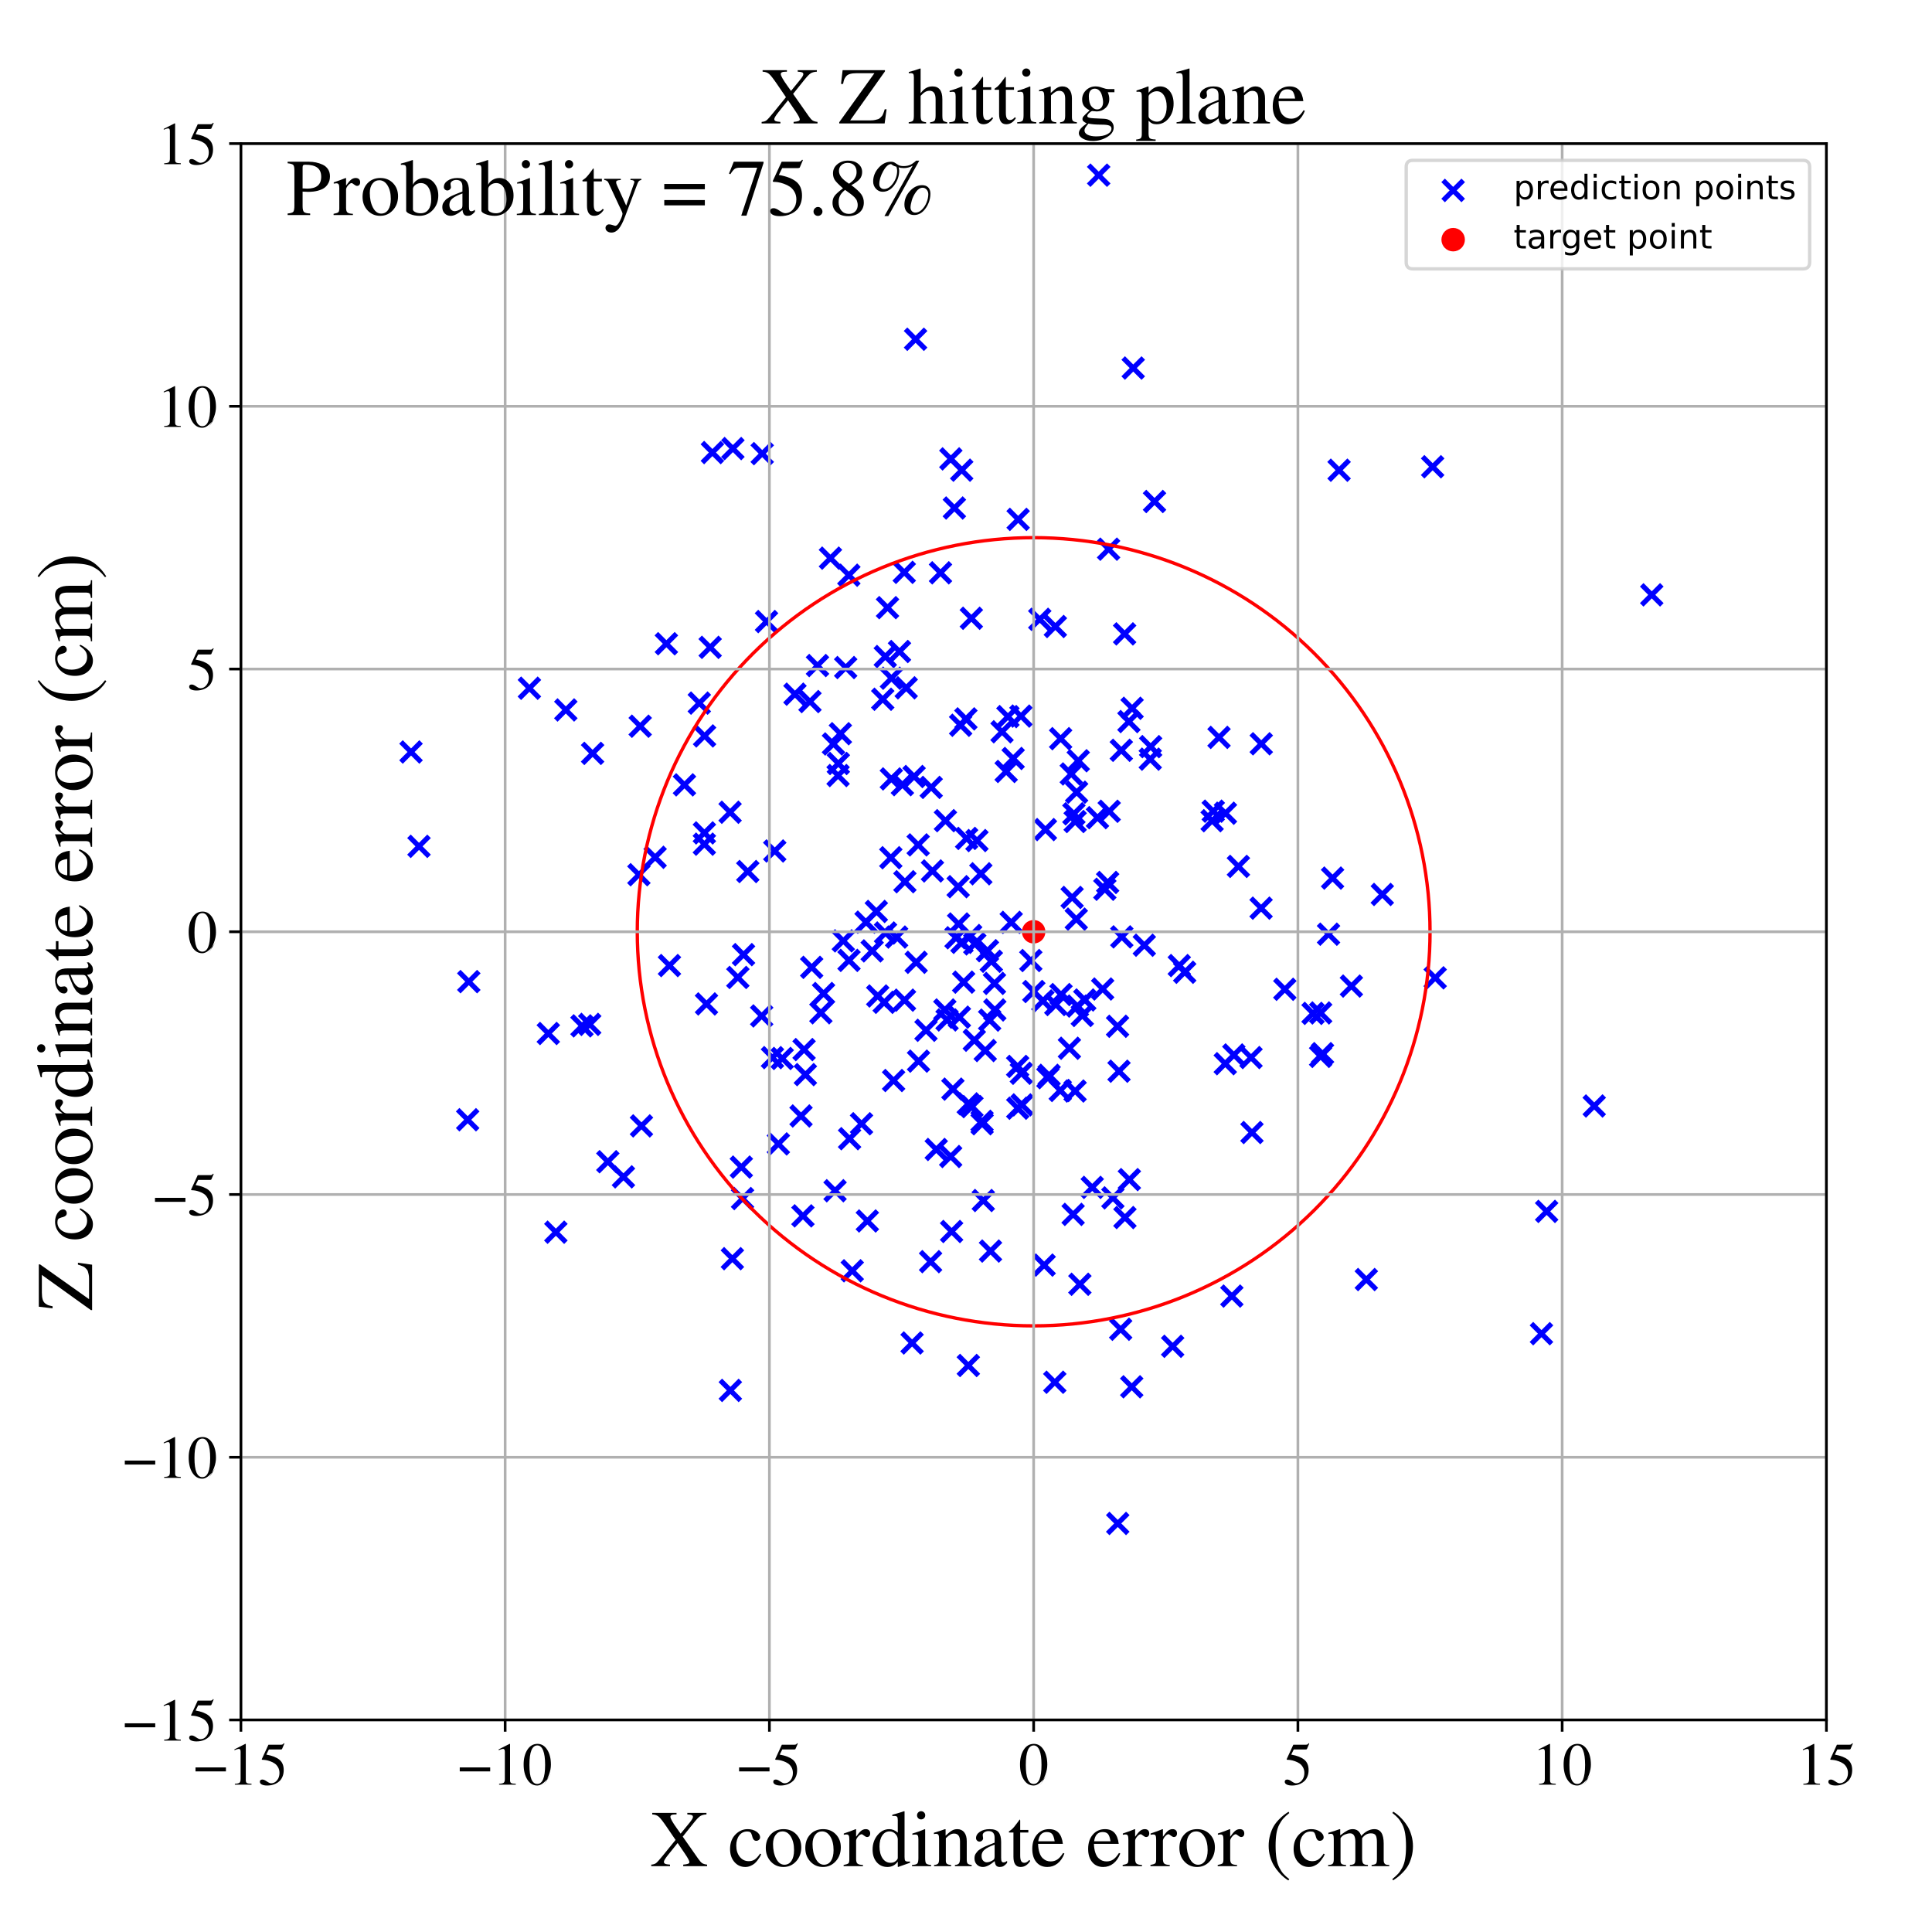<?xml version="1.0" encoding="utf-8" standalone="no"?>
<!DOCTYPE svg PUBLIC "-//W3C//DTD SVG 1.1//EN"
  "http://www.w3.org/Graphics/SVG/1.1/DTD/svg11.dtd">
<!-- Created with matplotlib (https://matplotlib.org/) -->
<svg height="576pt" version="1.1" viewBox="0 0 576 576" width="576pt" xmlns="http://www.w3.org/2000/svg" xmlns:xlink="http://www.w3.org/1999/xlink">
 <defs>
  <style type="text/css">
*{stroke-linecap:butt;stroke-linejoin:round;}
  </style>
 </defs>
 <g id="figure_1">
  <g id="patch_1">
   <path d="M 0 576 
L 576 576 
L 576 0 
L 0 0 
z
" style="fill:#ffffff;"/>
  </g>
  <g id="axes_1">
   <g id="patch_2">
    <path d="M 71.822 512.784 
L 544.52 512.784 
L 544.52 42.802 
L 71.822 42.802 
z
" style="fill:#ffffff;"/>
   </g>
   <g id="PathCollection_1">
    <defs>
     <path d="M -3 3 
L 3 -3 
M -3 -3 
L 3 3 
" id="m1a30f4f9bb" style="stroke:#0000ff;stroke-width:1.5;"/>
    </defs>
    <g clip-path="url(#p0f81a584c4)">
     <use style="fill:#0000ff;stroke:#0000ff;stroke-width:1.5;" x="249.86" xlink:href="#m1a30f4f9bb" y="231.215"/>
     <use style="fill:#0000ff;stroke:#0000ff;stroke-width:1.5;" x="254.091" xlink:href="#m1a30f4f9bb" y="378.87"/>
     <use style="fill:#0000ff;stroke:#0000ff;stroke-width:1.5;" x="277.63" xlink:href="#m1a30f4f9bb" y="234.755"/>
     <use style="fill:#0000ff;stroke:#0000ff;stroke-width:1.5;" x="-1" xlink:href="#m1a30f4f9bb" y="321.219"/>
     <use style="fill:#0000ff;stroke:#0000ff;stroke-width:1.5;" x="-1" xlink:href="#m1a30f4f9bb" y="323.827"/>
     <use style="fill:#0000ff;stroke:#0000ff;stroke-width:1.5;" x="320.167" xlink:href="#m1a30f4f9bb" y="242.623"/>
     <use style="fill:#0000ff;stroke:#0000ff;stroke-width:1.5;" x="342.937" xlink:href="#m1a30f4f9bb" y="226.331"/>
     <use style="fill:#0000ff;stroke:#0000ff;stroke-width:1.5;" x="296.49" xlink:href="#m1a30f4f9bb" y="293.184"/>
     <use style="fill:#0000ff;stroke:#0000ff;stroke-width:1.5;" x="343.05" xlink:href="#m1a30f4f9bb" y="222.6"/>
     <use style="fill:#0000ff;stroke:#0000ff;stroke-width:1.5;" x="293.739" xlink:href="#m1a30f4f9bb" y="313.21"/>
     <use style="fill:#0000ff;stroke:#0000ff;stroke-width:1.5;" x="217.668" xlink:href="#m1a30f4f9bb" y="242.162"/>
     <use style="fill:#0000ff;stroke:#0000ff;stroke-width:1.5;" x="264.603" xlink:href="#m1a30f4f9bb" y="181.163"/>
     <use style="fill:#0000ff;stroke:#0000ff;stroke-width:1.5;" x="258.588" xlink:href="#m1a30f4f9bb" y="364.014"/>
     <use style="fill:#0000ff;stroke:#0000ff;stroke-width:1.5;" x="290.619" xlink:href="#m1a30f4f9bb" y="281.414"/>
     <use style="fill:#0000ff;stroke:#0000ff;stroke-width:1.5;" x="199.59" xlink:href="#m1a30f4f9bb" y="287.867"/>
     <use style="fill:#0000ff;stroke:#0000ff;stroke-width:1.5;" x="296.592" xlink:href="#m1a30f4f9bb" y="301.108"/>
     <use style="fill:#0000ff;stroke:#0000ff;stroke-width:1.5;" x="190.868" xlink:href="#m1a30f4f9bb" y="216.513"/>
     <use style="fill:#0000ff;stroke:#0000ff;stroke-width:1.5;" x="304.379" xlink:href="#m1a30f4f9bb" y="213.493"/>
     <use style="fill:#0000ff;stroke:#0000ff;stroke-width:1.5;" x="276.068" xlink:href="#m1a30f4f9bb" y="307.168"/>
     <use style="fill:#0000ff;stroke:#0000ff;stroke-width:1.5;" x="222.943" xlink:href="#m1a30f4f9bb" y="259.836"/>
     <use style="fill:#0000ff;stroke:#0000ff;stroke-width:1.5;" x="320.985" xlink:href="#m1a30f4f9bb" y="236.186"/>
     <use style="fill:#0000ff;stroke:#0000ff;stroke-width:1.5;" x="258.206" xlink:href="#m1a30f4f9bb" y="274.929"/>
     <use style="fill:#0000ff;stroke:#0000ff;stroke-width:1.5;" x="304.501" xlink:href="#m1a30f4f9bb" y="319.98"/>
     <use style="fill:#0000ff;stroke:#0000ff;stroke-width:1.5;" x="334.455" xlink:href="#m1a30f4f9bb" y="279.32"/>
     <use style="fill:#0000ff;stroke:#0000ff;stroke-width:1.5;" x="221.381" xlink:href="#m1a30f4f9bb" y="357.334"/>
     <use style="fill:#0000ff;stroke:#0000ff;stroke-width:1.5;" x="239.724" xlink:href="#m1a30f4f9bb" y="312.921"/>
     <use style="fill:#0000ff;stroke:#0000ff;stroke-width:1.5;" x="157.833" xlink:href="#m1a30f4f9bb" y="205.187"/>
     <use style="fill:#0000ff;stroke:#0000ff;stroke-width:1.5;" x="221.019" xlink:href="#m1a30f4f9bb" y="347.954"/>
     <use style="fill:#0000ff;stroke:#0000ff;stroke-width:1.5;" x="341.162" xlink:href="#m1a30f4f9bb" y="281.806"/>
     <use style="fill:#0000ff;stroke:#0000ff;stroke-width:1.5;" x="124.919" xlink:href="#m1a30f4f9bb" y="252.329"/>
     <use style="fill:#0000ff;stroke:#0000ff;stroke-width:1.5;" x="319.64" xlink:href="#m1a30f4f9bb" y="267.557"/>
     <use style="fill:#0000ff;stroke:#0000ff;stroke-width:1.5;" x="1084.988" xlink:href="#m1a30f4f9bb" y="294.921"/>
     <use style="fill:#0000ff;stroke:#0000ff;stroke-width:1.5;" x="320.544" xlink:href="#m1a30f4f9bb" y="244.923"/>
     <use style="fill:#0000ff;stroke:#0000ff;stroke-width:1.5;" x="243.726" xlink:href="#m1a30f4f9bb" y="198.424"/>
     <use style="fill:#0000ff;stroke:#0000ff;stroke-width:1.5;" x="320.878" xlink:href="#m1a30f4f9bb" y="274.02"/>
     <use style="fill:#0000ff;stroke:#0000ff;stroke-width:1.5;" x="327.2" xlink:href="#m1a30f4f9bb" y="243.774"/>
     <use style="fill:#0000ff;stroke:#0000ff;stroke-width:1.5;" x="286.404" xlink:href="#m1a30f4f9bb" y="216.228"/>
     <use style="fill:#0000ff;stroke:#0000ff;stroke-width:1.5;" x="393.73" xlink:href="#m1a30f4f9bb" y="314.952"/>
     <use style="fill:#0000ff;stroke:#0000ff;stroke-width:1.5;" x="402.903" xlink:href="#m1a30f4f9bb" y="293.988"/>
     <use style="fill:#0000ff;stroke:#0000ff;stroke-width:1.5;" x="175.82" xlink:href="#m1a30f4f9bb" y="305.407"/>
     <use style="fill:#0000ff;stroke:#0000ff;stroke-width:1.5;" x="265.586" xlink:href="#m1a30f4f9bb" y="255.719"/>
     <use style="fill:#0000ff;stroke:#0000ff;stroke-width:1.5;" x="281.688" xlink:href="#m1a30f4f9bb" y="301.102"/>
     <use style="fill:#0000ff;stroke:#0000ff;stroke-width:1.5;" x="219.981" xlink:href="#m1a30f4f9bb" y="291.412"/>
     <use style="fill:#0000ff;stroke:#0000ff;stroke-width:1.5;" x="247.587" xlink:href="#m1a30f4f9bb" y="166.402"/>
     <use style="fill:#0000ff;stroke:#0000ff;stroke-width:1.5;" x="233.207" xlink:href="#m1a30f4f9bb" y="315.568"/>
     <use style="fill:#0000ff;stroke:#0000ff;stroke-width:1.5;" x="337.522" xlink:href="#m1a30f4f9bb" y="211.165"/>
     <use style="fill:#0000ff;stroke:#0000ff;stroke-width:1.5;" x="176.678" xlink:href="#m1a30f4f9bb" y="224.607"/>
     <use style="fill:#0000ff;stroke:#0000ff;stroke-width:1.5;" x="334.117" xlink:href="#m1a30f4f9bb" y="396.301"/>
     <use style="fill:#0000ff;stroke:#0000ff;stroke-width:1.5;" x="321.472" xlink:href="#m1a30f4f9bb" y="226.81"/>
     <use style="fill:#0000ff;stroke:#0000ff;stroke-width:1.5;" x="248.488" xlink:href="#m1a30f4f9bb" y="221.799"/>
     <use style="fill:#0000ff;stroke:#0000ff;stroke-width:1.5;" x="181.216" xlink:href="#m1a30f4f9bb" y="346.35"/>
     <use style="fill:#0000ff;stroke:#0000ff;stroke-width:1.5;" x="298.747" xlink:href="#m1a30f4f9bb" y="218.163"/>
     <use style="fill:#0000ff;stroke:#0000ff;stroke-width:1.5;" x="289.783" xlink:href="#m1a30f4f9bb" y="329.927"/>
     <use style="fill:#0000ff;stroke:#0000ff;stroke-width:1.5;" x="334.306" xlink:href="#m1a30f4f9bb" y="223.693"/>
     <use style="fill:#0000ff;stroke:#0000ff;stroke-width:1.5;" x="208.487" xlink:href="#m1a30f4f9bb" y="209.622"/>
     <use style="fill:#0000ff;stroke:#0000ff;stroke-width:1.5;" x="314.771" xlink:href="#m1a30f4f9bb" y="299.484"/>
     <use style="fill:#0000ff;stroke:#0000ff;stroke-width:1.5;" x="316.323" xlink:href="#m1a30f4f9bb" y="296.515"/>
     <use style="fill:#0000ff;stroke:#0000ff;stroke-width:1.5;" x="292.809" xlink:href="#m1a30f4f9bb" y="335.034"/>
     <use style="fill:#0000ff;stroke:#0000ff;stroke-width:1.5;" x="284.091" xlink:href="#m1a30f4f9bb" y="324.709"/>
     <use style="fill:#0000ff;stroke:#0000ff;stroke-width:1.5;" x="393.742" xlink:href="#m1a30f4f9bb" y="301.994"/>
     <use style="fill:#0000ff;stroke:#0000ff;stroke-width:1.5;" x="407.352" xlink:href="#m1a30f4f9bb" y="381.478"/>
     <use style="fill:#0000ff;stroke:#0000ff;stroke-width:1.5;" x="658.698" xlink:href="#m1a30f4f9bb" y="447.625"/>
     <use style="fill:#0000ff;stroke:#0000ff;stroke-width:1.5;" x="328.742" xlink:href="#m1a30f4f9bb" y="294.86"/>
     <use style="fill:#0000ff;stroke:#0000ff;stroke-width:1.5;" x="272.968" xlink:href="#m1a30f4f9bb" y="101.147"/>
     <use style="fill:#0000ff;stroke:#0000ff;stroke-width:1.5;" x="249.938" xlink:href="#m1a30f4f9bb" y="227.627"/>
     <use style="fill:#0000ff;stroke:#0000ff;stroke-width:1.5;" x="210.059" xlink:href="#m1a30f4f9bb" y="219.406"/>
     <use style="fill:#0000ff;stroke:#0000ff;stroke-width:1.5;" x="165.723" xlink:href="#m1a30f4f9bb" y="367.362"/>
     <use style="fill:#0000ff;stroke:#0000ff;stroke-width:1.5;" x="323.419" xlink:href="#m1a30f4f9bb" y="298.129"/>
     <use style="fill:#0000ff;stroke:#0000ff;stroke-width:1.5;" x="269.039" xlink:href="#m1a30f4f9bb" y="233.937"/>
     <use style="fill:#0000ff;stroke:#0000ff;stroke-width:1.5;" x="373.256" xlink:href="#m1a30f4f9bb" y="337.643"/>
     <use style="fill:#0000ff;stroke:#0000ff;stroke-width:1.5;" x="369.219" xlink:href="#m1a30f4f9bb" y="258.308"/>
     <use style="fill:#0000ff;stroke:#0000ff;stroke-width:1.5;" x="461.117" xlink:href="#m1a30f4f9bb" y="361.162"/>
     <use style="fill:#0000ff;stroke:#0000ff;stroke-width:1.5;" x="333.183" xlink:href="#m1a30f4f9bb" y="305.974"/>
     <use style="fill:#0000ff;stroke:#0000ff;stroke-width:1.5;" x="195.32" xlink:href="#m1a30f4f9bb" y="255.592"/>
     <use style="fill:#0000ff;stroke:#0000ff;stroke-width:1.5;" x="163.47" xlink:href="#m1a30f4f9bb" y="308.123"/>
     <use style="fill:#0000ff;stroke:#0000ff;stroke-width:1.5;" x="295.305" xlink:href="#m1a30f4f9bb" y="372.987"/>
     <use style="fill:#0000ff;stroke:#0000ff;stroke-width:1.5;" x="221.674" xlink:href="#m1a30f4f9bb" y="284.612"/>
     <use style="fill:#0000ff;stroke:#0000ff;stroke-width:1.5;" x="314.476" xlink:href="#m1a30f4f9bb" y="412.095"/>
     <use style="fill:#0000ff;stroke:#0000ff;stroke-width:1.5;" x="329.393" xlink:href="#m1a30f4f9bb" y="265.117"/>
     <use style="fill:#0000ff;stroke:#0000ff;stroke-width:1.5;" x="289.401" xlink:href="#m1a30f4f9bb" y="278.912"/>
     <use style="fill:#0000ff;stroke:#0000ff;stroke-width:1.5;" x="285.019" xlink:href="#m1a30f4f9bb" y="279.586"/>
     <use style="fill:#0000ff;stroke:#0000ff;stroke-width:1.5;" x="269.669" xlink:href="#m1a30f4f9bb" y="298.182"/>
     <use style="fill:#0000ff;stroke:#0000ff;stroke-width:1.5;" x="292.423" xlink:href="#m1a30f4f9bb" y="260.503"/>
     <use style="fill:#0000ff;stroke:#0000ff;stroke-width:1.5;" x="210.637" xlink:href="#m1a30f4f9bb" y="299.311"/>
     <use style="fill:#0000ff;stroke:#0000ff;stroke-width:1.5;" x="333.62" xlink:href="#m1a30f4f9bb" y="319.367"/>
     <use style="fill:#0000ff;stroke:#0000ff;stroke-width:1.5;" x="290.478" xlink:href="#m1a30f4f9bb" y="310.132"/>
     <use style="fill:#0000ff;stroke:#0000ff;stroke-width:1.5;" x="394.295" xlink:href="#m1a30f4f9bb" y="314.129"/>
     <use style="fill:#0000ff;stroke:#0000ff;stroke-width:1.5;" x="204.064" xlink:href="#m1a30f4f9bb" y="233.994"/>
     <use style="fill:#0000ff;stroke:#0000ff;stroke-width:1.5;" x="227.084" xlink:href="#m1a30f4f9bb" y="302.891"/>
     <use style="fill:#0000ff;stroke:#0000ff;stroke-width:1.5;" x="391.467" xlink:href="#m1a30f4f9bb" y="302.128"/>
     <use style="fill:#0000ff;stroke:#0000ff;stroke-width:1.5;" x="212.398" xlink:href="#m1a30f4f9bb" y="134.922"/>
     <use style="fill:#0000ff;stroke:#0000ff;stroke-width:1.5;" x="327.561" xlink:href="#m1a30f4f9bb" y="52.226"/>
     <use style="fill:#0000ff;stroke:#0000ff;stroke-width:1.5;" x="211.734" xlink:href="#m1a30f4f9bb" y="192.997"/>
     <use style="fill:#0000ff;stroke:#0000ff;stroke-width:1.5;" x="325.638" xlink:href="#m1a30f4f9bb" y="354"/>
     <use style="fill:#0000ff;stroke:#0000ff;stroke-width:1.5;" x="353.203" xlink:href="#m1a30f4f9bb" y="289.867"/>
     <use style="fill:#0000ff;stroke:#0000ff;stroke-width:1.5;" x="295.554" xlink:href="#m1a30f4f9bb" y="286.592"/>
     <use style="fill:#0000ff;stroke:#0000ff;stroke-width:1.5;" x="304.713" xlink:href="#m1a30f4f9bb" y="329.4"/>
     <use style="fill:#0000ff;stroke:#0000ff;stroke-width:1.5;" x="361.377" xlink:href="#m1a30f4f9bb" y="244.685"/>
     <use style="fill:#0000ff;stroke:#0000ff;stroke-width:1.5;" x="209.994" xlink:href="#m1a30f4f9bb" y="251.679"/>
     <use style="fill:#0000ff;stroke:#0000ff;stroke-width:1.5;" x="168.691" xlink:href="#m1a30f4f9bb" y="211.662"/>
     <use style="fill:#0000ff;stroke:#0000ff;stroke-width:1.5;" x="337.413" xlink:href="#m1a30f4f9bb" y="413.459"/>
     <use style="fill:#0000ff;stroke:#0000ff;stroke-width:1.5;" x="330.693" xlink:href="#m1a30f4f9bb" y="241.868"/>
     <use style="fill:#0000ff;stroke:#0000ff;stroke-width:1.5;" x="265.74" xlink:href="#m1a30f4f9bb" y="232.22"/>
     <use style="fill:#0000ff;stroke:#0000ff;stroke-width:1.5;" x="475.298" xlink:href="#m1a30f4f9bb" y="329.735"/>
     <use style="fill:#0000ff;stroke:#0000ff;stroke-width:1.5;" x="190.479" xlink:href="#m1a30f4f9bb" y="260.782"/>
     <use style="fill:#0000ff;stroke:#0000ff;stroke-width:1.5;" x="263.609" xlink:href="#m1a30f4f9bb" y="298.829"/>
     <use style="fill:#0000ff;stroke:#0000ff;stroke-width:1.5;" x="336.702" xlink:href="#m1a30f4f9bb" y="351.687"/>
     <use style="fill:#0000ff;stroke:#0000ff;stroke-width:1.5;" x="349.613" xlink:href="#m1a30f4f9bb" y="401.386"/>
     <use style="fill:#0000ff;stroke:#0000ff;stroke-width:1.5;" x="279.132" xlink:href="#m1a30f4f9bb" y="342.7"/>
     <use style="fill:#0000ff;stroke:#0000ff;stroke-width:1.5;" x="303.43" xlink:href="#m1a30f4f9bb" y="330.401"/>
     <use style="fill:#0000ff;stroke:#0000ff;stroke-width:1.5;" x="239.386" xlink:href="#m1a30f4f9bb" y="362.495"/>
     <use style="fill:#0000ff;stroke:#0000ff;stroke-width:1.5;" x="245.532" xlink:href="#m1a30f4f9bb" y="296.198"/>
     <use style="fill:#0000ff;stroke:#0000ff;stroke-width:1.5;" x="217.746" xlink:href="#m1a30f4f9bb" y="414.534"/>
     <use style="fill:#0000ff;stroke:#0000ff;stroke-width:1.5;" x="289.594" xlink:href="#m1a30f4f9bb" y="184.328"/>
     <use style="fill:#0000ff;stroke:#0000ff;stroke-width:1.5;" x="263.934" xlink:href="#m1a30f4f9bb" y="195.736"/>
     <use style="fill:#0000ff;stroke:#0000ff;stroke-width:1.5;" x="288.186" xlink:href="#m1a30f4f9bb" y="249.961"/>
     <use style="fill:#0000ff;stroke:#0000ff;stroke-width:1.5;" x="335.384" xlink:href="#m1a30f4f9bb" y="362.998"/>
     <use style="fill:#0000ff;stroke:#0000ff;stroke-width:1.5;" x="367.261" xlink:href="#m1a30f4f9bb" y="386.41"/>
     <use style="fill:#0000ff;stroke:#0000ff;stroke-width:1.5;" x="299.98" xlink:href="#m1a30f4f9bb" y="230.002"/>
     <use style="fill:#0000ff;stroke:#0000ff;stroke-width:1.5;" x="260.025" xlink:href="#m1a30f4f9bb" y="283.495"/>
     <use style="fill:#0000ff;stroke:#0000ff;stroke-width:1.5;" x="198.674" xlink:href="#m1a30f4f9bb" y="191.922"/>
     <use style="fill:#0000ff;stroke:#0000ff;stroke-width:1.5;" x="310.911" xlink:href="#m1a30f4f9bb" y="298.406"/>
     <use style="fill:#0000ff;stroke:#0000ff;stroke-width:1.5;" x="191.245" xlink:href="#m1a30f4f9bb" y="335.674"/>
     <use style="fill:#0000ff;stroke:#0000ff;stroke-width:1.5;" x="265.766" xlink:href="#m1a30f4f9bb" y="202.199"/>
     <use style="fill:#0000ff;stroke:#0000ff;stroke-width:1.5;" x="300.497" xlink:href="#m1a30f4f9bb" y="213.65"/>
     <use style="fill:#0000ff;stroke:#0000ff;stroke-width:1.5;" x="336.573" xlink:href="#m1a30f4f9bb" y="215.124"/>
     <use style="fill:#0000ff;stroke:#0000ff;stroke-width:1.5;" x="245.34" xlink:href="#m1a30f4f9bb" y="520.977"/>
     <use style="fill:#0000ff;stroke:#0000ff;stroke-width:1.5;" x="277.995" xlink:href="#m1a30f4f9bb" y="259.662"/>
     <use style="fill:#0000ff;stroke:#0000ff;stroke-width:1.5;" x="427.125" xlink:href="#m1a30f4f9bb" y="139.156"/>
     <use style="fill:#0000ff;stroke:#0000ff;stroke-width:1.5;" x="139.435" xlink:href="#m1a30f4f9bb" y="333.837"/>
     <use style="fill:#0000ff;stroke:#0000ff;stroke-width:1.5;" x="305.796" xlink:href="#m1a30f4f9bb" y="-1"/>
     <use style="fill:#0000ff;stroke:#0000ff;stroke-width:1.5;" x="317.754" xlink:href="#m1a30f4f9bb" y="-1"/>
     <use style="fill:#0000ff;stroke:#0000ff;stroke-width:1.5;" x="293.158" xlink:href="#m1a30f4f9bb" y="357.92"/>
     <use style="fill:#0000ff;stroke:#0000ff;stroke-width:1.5;" x="250.546" xlink:href="#m1a30f4f9bb" y="218.748"/>
     <use style="fill:#0000ff;stroke:#0000ff;stroke-width:1.5;" x="288.668" xlink:href="#m1a30f4f9bb" y="329.1"/>
     <use style="fill:#0000ff;stroke:#0000ff;stroke-width:1.5;" x="320.527" xlink:href="#m1a30f4f9bb" y="325.275"/>
     <use style="fill:#0000ff;stroke:#0000ff;stroke-width:1.5;" x="286.03" xlink:href="#m1a30f4f9bb" y="303.249"/>
     <use style="fill:#0000ff;stroke:#0000ff;stroke-width:1.5;" x="245.638" xlink:href="#m1a30f4f9bb" y="639.68"/>
     <use style="fill:#0000ff;stroke:#0000ff;stroke-width:1.5;" x="301.48" xlink:href="#m1a30f4f9bb" y="274.988"/>
     <use style="fill:#0000ff;stroke:#0000ff;stroke-width:1.5;" x="230.301" xlink:href="#m1a30f4f9bb" y="315.318"/>
     <use style="fill:#0000ff;stroke:#0000ff;stroke-width:1.5;" x="860.07" xlink:href="#m1a30f4f9bb" y="246.387"/>
     <use style="fill:#0000ff;stroke:#0000ff;stroke-width:1.5;" x="269.783" xlink:href="#m1a30f4f9bb" y="262.872"/>
     <use style="fill:#0000ff;stroke:#0000ff;stroke-width:1.5;" x="272.527" xlink:href="#m1a30f4f9bb" y="231.504"/>
     <use style="fill:#0000ff;stroke:#0000ff;stroke-width:1.5;" x="367.855" xlink:href="#m1a30f4f9bb" y="314.52"/>
     <use style="fill:#0000ff;stroke:#0000ff;stroke-width:1.5;" x="251.421" xlink:href="#m1a30f4f9bb" y="280.505"/>
     <use style="fill:#0000ff;stroke:#0000ff;stroke-width:1.5;" x="335.29" xlink:href="#m1a30f4f9bb" y="188.985"/>
     <use style="fill:#0000ff;stroke:#0000ff;stroke-width:1.5;" x="322.677" xlink:href="#m1a30f4f9bb" y="302.75"/>
     <use style="fill:#0000ff;stroke:#0000ff;stroke-width:1.5;" x="263.178" xlink:href="#m1a30f4f9bb" y="208.473"/>
     <use style="fill:#0000ff;stroke:#0000ff;stroke-width:1.5;" x="244.736" xlink:href="#m1a30f4f9bb" y="301.947"/>
     <use style="fill:#0000ff;stroke:#0000ff;stroke-width:1.5;" x="303.402" xlink:href="#m1a30f4f9bb" y="317.935"/>
     <use style="fill:#0000ff;stroke:#0000ff;stroke-width:1.5;" x="294.4" xlink:href="#m1a30f4f9bb" y="283.436"/>
     <use style="fill:#0000ff;stroke:#0000ff;stroke-width:1.5;" x="372.975" xlink:href="#m1a30f4f9bb" y="315.297"/>
     <use style="fill:#0000ff;stroke:#0000ff;stroke-width:1.5;" x="286.793" xlink:href="#m1a30f4f9bb" y="280.949"/>
     <use style="fill:#0000ff;stroke:#0000ff;stroke-width:1.5;" x="268.173" xlink:href="#m1a30f4f9bb" y="194.236"/>
     <use style="fill:#0000ff;stroke:#0000ff;stroke-width:1.5;" x="284.537" xlink:href="#m1a30f4f9bb" y="151.456"/>
     <use style="fill:#0000ff;stroke:#0000ff;stroke-width:1.5;" x="241.48" xlink:href="#m1a30f4f9bb" y="209.162"/>
     <use style="fill:#0000ff;stroke:#0000ff;stroke-width:1.5;" x="248.96" xlink:href="#m1a30f4f9bb" y="355"/>
     <use style="fill:#0000ff;stroke:#0000ff;stroke-width:1.5;" x="312.781" xlink:href="#m1a30f4f9bb" y="320.591"/>
     <use style="fill:#0000ff;stroke:#0000ff;stroke-width:1.5;" x="286.722" xlink:href="#m1a30f4f9bb" y="140.175"/>
     <use style="fill:#0000ff;stroke:#0000ff;stroke-width:1.5;" x="311.682" xlink:href="#m1a30f4f9bb" y="247.33"/>
     <use style="fill:#0000ff;stroke:#0000ff;stroke-width:1.5;" x="227.247" xlink:href="#m1a30f4f9bb" y="135.242"/>
     <use style="fill:#0000ff;stroke:#0000ff;stroke-width:1.5;" x="459.572" xlink:href="#m1a30f4f9bb" y="397.618"/>
     <use style="fill:#0000ff;stroke:#0000ff;stroke-width:1.5;" x="344.206" xlink:href="#m1a30f4f9bb" y="149.515"/>
     <use style="fill:#0000ff;stroke:#0000ff;stroke-width:1.5;" x="253.293" xlink:href="#m1a30f4f9bb" y="339.485"/>
     <use style="fill:#0000ff;stroke:#0000ff;stroke-width:1.5;" x="264.011" xlink:href="#m1a30f4f9bb" y="278.16"/>
     <use style="fill:#0000ff;stroke:#0000ff;stroke-width:1.5;" x="383.053" xlink:href="#m1a30f4f9bb" y="294.945"/>
     <use style="fill:#0000ff;stroke:#0000ff;stroke-width:1.5;" x="261.68" xlink:href="#m1a30f4f9bb" y="296.938"/>
     <use style="fill:#0000ff;stroke:#0000ff;stroke-width:1.5;" x="218.351" xlink:href="#m1a30f4f9bb" y="375.255"/>
     <use style="fill:#0000ff;stroke:#0000ff;stroke-width:1.5;" x="292.787" xlink:href="#m1a30f4f9bb" y="334.3"/>
     <use style="fill:#0000ff;stroke:#0000ff;stroke-width:1.5;" x="269.591" xlink:href="#m1a30f4f9bb" y="170.636"/>
     <use style="fill:#0000ff;stroke:#0000ff;stroke-width:1.5;" x="311.301" xlink:href="#m1a30f4f9bb" y="377.172"/>
     <use style="fill:#0000ff;stroke:#0000ff;stroke-width:1.5;" x="267.318" xlink:href="#m1a30f4f9bb" y="279.37"/>
     <use style="fill:#0000ff;stroke:#0000ff;stroke-width:1.5;" x="185.873" xlink:href="#m1a30f4f9bb" y="350.862"/>
     <use style="fill:#0000ff;stroke:#0000ff;stroke-width:1.5;" x="261.267" xlink:href="#m1a30f4f9bb" y="271.733"/>
     <use style="fill:#0000ff;stroke:#0000ff;stroke-width:1.5;" x="316.216" xlink:href="#m1a30f4f9bb" y="220.219"/>
     <use style="fill:#0000ff;stroke:#0000ff;stroke-width:1.5;" x="321.217" xlink:href="#m1a30f4f9bb" y="299.952"/>
     <use style="fill:#0000ff;stroke:#0000ff;stroke-width:1.5;" x="273.143" xlink:href="#m1a30f4f9bb" y="286.899"/>
     <use style="fill:#0000ff;stroke:#0000ff;stroke-width:1.5;" x="281.869" xlink:href="#m1a30f4f9bb" y="244.669"/>
     <use style="fill:#0000ff;stroke:#0000ff;stroke-width:1.5;" x="277.444" xlink:href="#m1a30f4f9bb" y="376.146"/>
     <use style="fill:#0000ff;stroke:#0000ff;stroke-width:1.5;" x="280.397" xlink:href="#m1a30f4f9bb" y="170.775"/>
     <use style="fill:#0000ff;stroke:#0000ff;stroke-width:1.5;" x="122.547" xlink:href="#m1a30f4f9bb" y="224.198"/>
     <use style="fill:#0000ff;stroke:#0000ff;stroke-width:1.5;" x="307.325" xlink:href="#m1a30f4f9bb" y="286.371"/>
     <use style="fill:#0000ff;stroke:#0000ff;stroke-width:1.5;" x="283.712" xlink:href="#m1a30f4f9bb" y="367.154"/>
     <use style="fill:#0000ff;stroke:#0000ff;stroke-width:1.5;" x="253.119" xlink:href="#m1a30f4f9bb" y="286.326"/>
     <use style="fill:#0000ff;stroke:#0000ff;stroke-width:1.5;" x="238.815" xlink:href="#m1a30f4f9bb" y="332.714"/>
     <use style="fill:#0000ff;stroke:#0000ff;stroke-width:1.5;" x="365.299" xlink:href="#m1a30f4f9bb" y="317.128"/>
     <use style="fill:#0000ff;stroke:#0000ff;stroke-width:1.5;" x="351.589" xlink:href="#m1a30f4f9bb" y="287.873"/>
     <use style="fill:#0000ff;stroke:#0000ff;stroke-width:1.5;" x="287.3" xlink:href="#m1a30f4f9bb" y="292.815"/>
     <use style="fill:#0000ff;stroke:#0000ff;stroke-width:1.5;" x="241.995" xlink:href="#m1a30f4f9bb" y="288.401"/>
     <use style="fill:#0000ff;stroke:#0000ff;stroke-width:1.5;" x="253.075" xlink:href="#m1a30f4f9bb" y="171.491"/>
     <use style="fill:#0000ff;stroke:#0000ff;stroke-width:1.5;" x="228.527" xlink:href="#m1a30f4f9bb" y="185.311"/>
     <use style="fill:#0000ff;stroke:#0000ff;stroke-width:1.5;" x="314.644" xlink:href="#m1a30f4f9bb" y="186.783"/>
     <use style="fill:#0000ff;stroke:#0000ff;stroke-width:1.5;" x="330.512" xlink:href="#m1a30f4f9bb" y="163.73"/>
     <use style="fill:#0000ff;stroke:#0000ff;stroke-width:1.5;" x="266.419" xlink:href="#m1a30f4f9bb" y="322.145"/>
     <use style="fill:#0000ff;stroke:#0000ff;stroke-width:1.5;" x="321.95" xlink:href="#m1a30f4f9bb" y="382.892"/>
     <use style="fill:#0000ff;stroke:#0000ff;stroke-width:1.5;" x="412.119" xlink:href="#m1a30f4f9bb" y="266.671"/>
     <use style="fill:#0000ff;stroke:#0000ff;stroke-width:1.5;" x="309.989" xlink:href="#m1a30f4f9bb" y="184.64"/>
     <use style="fill:#0000ff;stroke:#0000ff;stroke-width:1.5;" x="427.883" xlink:href="#m1a30f4f9bb" y="291.53"/>
     <use style="fill:#0000ff;stroke:#0000ff;stroke-width:1.5;" x="397.291" xlink:href="#m1a30f4f9bb" y="261.791"/>
     <use style="fill:#0000ff;stroke:#0000ff;stroke-width:1.5;" x="285.796" xlink:href="#m1a30f4f9bb" y="275.473"/>
     <use style="fill:#0000ff;stroke:#0000ff;stroke-width:1.5;" x="361.717" xlink:href="#m1a30f4f9bb" y="241.839"/>
     <use style="fill:#0000ff;stroke:#0000ff;stroke-width:1.5;" x="283.486" xlink:href="#m1a30f4f9bb" y="136.81"/>
     <use style="fill:#0000ff;stroke:#0000ff;stroke-width:1.5;" x="399.233" xlink:href="#m1a30f4f9bb" y="140.193"/>
     <use style="fill:#0000ff;stroke:#0000ff;stroke-width:1.5;" x="295.051" xlink:href="#m1a30f4f9bb" y="304.138"/>
     <use style="fill:#0000ff;stroke:#0000ff;stroke-width:1.5;" x="303.548" xlink:href="#m1a30f4f9bb" y="154.845"/>
     <use style="fill:#0000ff;stroke:#0000ff;stroke-width:1.5;" x="312.42" xlink:href="#m1a30f4f9bb" y="321.296"/>
     <use style="fill:#0000ff;stroke:#0000ff;stroke-width:1.5;" x="330.235" xlink:href="#m1a30f4f9bb" y="263.086"/>
     <use style="fill:#0000ff;stroke:#0000ff;stroke-width:1.5;" x="283.438" xlink:href="#m1a30f4f9bb" y="344.797"/>
     <use style="fill:#0000ff;stroke:#0000ff;stroke-width:1.5;" x="365.353" xlink:href="#m1a30f4f9bb" y="242.454"/>
     <use style="fill:#0000ff;stroke:#0000ff;stroke-width:1.5;" x="396.087" xlink:href="#m1a30f4f9bb" y="278.519"/>
     <use style="fill:#0000ff;stroke:#0000ff;stroke-width:1.5;" x="232.063" xlink:href="#m1a30f4f9bb" y="341.038"/>
     <use style="fill:#0000ff;stroke:#0000ff;stroke-width:1.5;" x="139.764" xlink:href="#m1a30f4f9bb" y="292.66"/>
     <use style="fill:#0000ff;stroke:#0000ff;stroke-width:1.5;" x="363.436" xlink:href="#m1a30f4f9bb" y="219.842"/>
     <use style="fill:#0000ff;stroke:#0000ff;stroke-width:1.5;" x="271.927" xlink:href="#m1a30f4f9bb" y="400.392"/>
     <use style="fill:#0000ff;stroke:#0000ff;stroke-width:1.5;" x="318.831" xlink:href="#m1a30f4f9bb" y="312.524"/>
     <use style="fill:#0000ff;stroke:#0000ff;stroke-width:1.5;" x="376.031" xlink:href="#m1a30f4f9bb" y="221.75"/>
     <use style="fill:#0000ff;stroke:#0000ff;stroke-width:1.5;" x="333.238" xlink:href="#m1a30f4f9bb" y="454.195"/>
     <use style="fill:#0000ff;stroke:#0000ff;stroke-width:1.5;" x="308.223" xlink:href="#m1a30f4f9bb" y="295.606"/>
     <use style="fill:#0000ff;stroke:#0000ff;stroke-width:1.5;" x="282.347" xlink:href="#m1a30f4f9bb" y="304.079"/>
     <use style="fill:#0000ff;stroke:#0000ff;stroke-width:1.5;" x="237.006" xlink:href="#m1a30f4f9bb" y="206.959"/>
     <use style="fill:#0000ff;stroke:#0000ff;stroke-width:1.5;" x="230.986" xlink:href="#m1a30f4f9bb" y="253.708"/>
     <use style="fill:#0000ff;stroke:#0000ff;stroke-width:1.5;" x="270.175" xlink:href="#m1a30f4f9bb" y="205.066"/>
     <use style="fill:#0000ff;stroke:#0000ff;stroke-width:1.5;" x="288.698" xlink:href="#m1a30f4f9bb" y="407.102"/>
     <use style="fill:#0000ff;stroke:#0000ff;stroke-width:1.5;" x="218.503" xlink:href="#m1a30f4f9bb" y="133.737"/>
     <use style="fill:#0000ff;stroke:#0000ff;stroke-width:1.5;" x="319.94" xlink:href="#m1a30f4f9bb" y="362.057"/>
     <use style="fill:#0000ff;stroke:#0000ff;stroke-width:1.5;" x="273.852" xlink:href="#m1a30f4f9bb" y="316.363"/>
     <use style="fill:#0000ff;stroke:#0000ff;stroke-width:1.5;" x="331.79" xlink:href="#m1a30f4f9bb" y="357.13"/>
     <use style="fill:#0000ff;stroke:#0000ff;stroke-width:1.5;" x="316.1" xlink:href="#m1a30f4f9bb" y="325.111"/>
     <use style="fill:#0000ff;stroke:#0000ff;stroke-width:1.5;" x="375.977" xlink:href="#m1a30f4f9bb" y="270.755"/>
     <use style="fill:#0000ff;stroke:#0000ff;stroke-width:1.5;" x="302.061" xlink:href="#m1a30f4f9bb" y="226.128"/>
     <use style="fill:#0000ff;stroke:#0000ff;stroke-width:1.5;" x="173.51" xlink:href="#m1a30f4f9bb" y="305.853"/>
     <use style="fill:#0000ff;stroke:#0000ff;stroke-width:1.5;" x="210.002" xlink:href="#m1a30f4f9bb" y="248.315"/>
     <use style="fill:#0000ff;stroke:#0000ff;stroke-width:1.5;" x="319.384" xlink:href="#m1a30f4f9bb" y="230.745"/>
     <use style="fill:#0000ff;stroke:#0000ff;stroke-width:1.5;" x="492.454" xlink:href="#m1a30f4f9bb" y="177.347"/>
     <use style="fill:#0000ff;stroke:#0000ff;stroke-width:1.5;" x="256.854" xlink:href="#m1a30f4f9bb" y="335.035"/>
     <use style="fill:#0000ff;stroke:#0000ff;stroke-width:1.5;" x="337.856" xlink:href="#m1a30f4f9bb" y="109.727"/>
     <use style="fill:#0000ff;stroke:#0000ff;stroke-width:1.5;" x="285.663" xlink:href="#m1a30f4f9bb" y="264.352"/>
     <use style="fill:#0000ff;stroke:#0000ff;stroke-width:1.5;" x="291.26" xlink:href="#m1a30f4f9bb" y="250.6"/>
     <use style="fill:#0000ff;stroke:#0000ff;stroke-width:1.5;" x="240.113" xlink:href="#m1a30f4f9bb" y="320.382"/>
     <use style="fill:#0000ff;stroke:#0000ff;stroke-width:1.5;" x="252.133" xlink:href="#m1a30f4f9bb" y="199.019"/>
     <use style="fill:#0000ff;stroke:#0000ff;stroke-width:1.5;" x="273.746" xlink:href="#m1a30f4f9bb" y="251.892"/>
     <use style="fill:#0000ff;stroke:#0000ff;stroke-width:1.5;" x="287.968" xlink:href="#m1a30f4f9bb" y="214.327"/>
    </g>
   </g>
   <g id="PathCollection_2">
    <defs>
     <path d="M 0 3 
C 0.796 3 1.559 2.684 2.121 2.121 
C 2.684 1.559 3 0.796 3 0 
C 3 -0.796 2.684 -1.559 2.121 -2.121 
C 1.559 -2.684 0.796 -3 0 -3 
C -0.796 -3 -1.559 -2.684 -2.121 -2.121 
C -2.684 -1.559 -3 -0.796 -3 0 
C -3 0.796 -2.684 1.559 -2.121 2.121 
C -1.559 2.684 -0.796 3 0 3 
z
" id="m86c4c1517b" style="stroke:#ff0000;"/>
    </defs>
    <g clip-path="url(#p0f81a584c4)">
     <use style="fill:#ff0000;stroke:#ff0000;" x="308.171" xlink:href="#m86c4c1517b" y="277.793"/>
    </g>
   </g>
   <g id="patch_3">
    <path clip-path="url(#p0f81a584c4)" d="M 308.171 395.288 
C 339.511 395.288 369.572 382.908 391.733 360.875 
C 413.894 338.841 426.346 308.953 426.346 277.793 
C 426.346 246.633 413.894 216.745 391.733 194.711 
C 369.572 172.677 339.511 160.297 308.171 160.297 
C 276.831 160.297 246.77 172.677 224.609 194.711 
C 202.448 216.745 189.997 246.633 189.997 277.793 
C 189.997 308.953 202.448 338.841 224.609 360.875 
C 246.77 382.908 276.831 395.288 308.171 395.288 
z
" style="fill:none;stroke:#ff0000;stroke-linejoin:miter;"/>
   </g>
   <g id="matplotlib.axis_1">
    <g id="xtick_1">
     <g id="line2d_1">
      <path clip-path="url(#p0f81a584c4)" d="M 71.822 512.784 
L 71.822 42.802 
" style="fill:none;stroke:#b0b0b0;stroke-linecap:square;stroke-width:0.8;"/>
     </g>
     <g id="line2d_2">
      <defs>
       <path d="M 0 0 
L 0 3.5 
" id="m33c4dee4a1" style="stroke:#000000;stroke-width:0.8;"/>
      </defs>
      <g>
       <use style="stroke:#000000;stroke-width:0.8;" x="71.822" xlink:href="#m33c4dee4a1" y="512.784"/>
      </g>
     </g>
     <g id="text_1">
      <!-- −15 -->
      <defs>
       <path d="M 3 22 
L 3 28.594 
L 53.406 28.594 
L 53.406 22 
z
" id="FreeSerif-8722"/>
       <path d="M 18.297 59.297 
Q 16.5 59.297 11.094 57.094 
L 11.094 58.5 
L 29.094 67.594 
L 29.906 67.406 
L 29.906 7.406 
Q 29.906 3.797 31.703 2.688 
Q 33.5 1.594 39.406 1.5 
L 39.406 0 
L 11.797 0 
L 11.797 1.5 
Q 17.406 1.703 19.344 3.141 
Q 21.297 4.594 21.297 9.297 
L 21.297 54.594 
Q 21.297 59.297 18.297 59.297 
z
" id="FreeSerif-49"/>
       <path d="M 35.703 19.406 
Q 35.703 24.703 33.344 28.797 
Q 31 32.906 27.641 35.156 
Q 24.297 37.406 20.141 38.844 
Q 16 40.297 12.953 40.75 
Q 9.906 41.203 7.594 41.203 
Q 6.406 41.203 6.406 42 
Q 6.406 42.297 6.5 42.5 
L 17.406 66.203 
L 38.297 66.203 
Q 39.906 66.203 40.844 66.703 
Q 41.797 67.203 42.906 68.797 
L 43.797 68.094 
L 40 59.203 
Q 39.594 58.297 37.703 58.297 
L 18.094 58.297 
L 13.906 49.797 
Q 28.5 47.203 35.594 41.344 
Q 42.703 35.5 42.703 24.203 
Q 42.703 18.297 40.844 13.688 
Q 39 9.094 36.141 6.297 
Q 33.297 3.5 29.547 1.703 
Q 25.797 -0.094 22.344 -0.75 
Q 18.906 -1.406 15.406 -1.406 
Q 9.797 -1.406 6.5 0.25 
Q 3.203 1.906 3.203 4.797 
Q 3.203 8.5 7.5 8.5 
Q 10.297 8.5 14.75 5.391 
Q 19.203 2.297 21.797 2.297 
Q 27.703 2.297 31.703 7.25 
Q 35.703 12.203 35.703 19.406 
z
" id="FreeSerif-53"/>
      </defs>
      <g transform="translate(57.746 532.077)scale(0.18 -0.18)">
       <use xlink:href="#FreeSerif-8722"/>
       <use x="56.4" xlink:href="#FreeSerif-49"/>
       <use x="106.4" xlink:href="#FreeSerif-53"/>
      </g>
     </g>
    </g>
    <g id="xtick_2">
     <g id="line2d_3">
      <path clip-path="url(#p0f81a584c4)" d="M 150.605 512.784 
L 150.605 42.802 
" style="fill:none;stroke:#b0b0b0;stroke-linecap:square;stroke-width:0.8;"/>
     </g>
     <g id="line2d_4">
      <g>
       <use style="stroke:#000000;stroke-width:0.8;" x="150.605" xlink:href="#m33c4dee4a1" y="512.784"/>
      </g>
     </g>
     <g id="text_2">
      <!-- −10 -->
      <defs>
       <path d="M 47.594 17.797 
Q 35.203 -1.406 25 -1.406 
Q 14.797 -1.406 8.594 8.391 
Q 2.406 18.203 2.406 33.594 
Q 2.406 48.094 8.594 57.844 
Q 14.797 67.594 25.406 67.594 
Q 35.203 67.594 41.391 58 
Q 47.594 48.406 47.594 33 
Q 47.594 17.797 35.203 -1.406 
z
M 25.094 65 
Q 12 65 12 32.703 
Q 12 1.203 25 1.203 
Q 38 1.203 38 32.797 
Q 38 48.5 34.703 56.75 
Q 31.406 65 25.094 65 
z
" id="FreeSerif-48"/>
      </defs>
      <g transform="translate(136.529 532.077)scale(0.18 -0.18)">
       <use xlink:href="#FreeSerif-8722"/>
       <use x="56.4" xlink:href="#FreeSerif-49"/>
       <use x="106.4" xlink:href="#FreeSerif-48"/>
      </g>
     </g>
    </g>
    <g id="xtick_3">
     <g id="line2d_5">
      <path clip-path="url(#p0f81a584c4)" d="M 229.388 512.784 
L 229.388 42.802 
" style="fill:none;stroke:#b0b0b0;stroke-linecap:square;stroke-width:0.8;"/>
     </g>
     <g id="line2d_6">
      <g>
       <use style="stroke:#000000;stroke-width:0.8;" x="229.388" xlink:href="#m33c4dee4a1" y="512.784"/>
      </g>
     </g>
     <g id="text_3">
      <!-- −5 -->
      <g transform="translate(219.812 532.077)scale(0.18 -0.18)">
       <use xlink:href="#FreeSerif-8722"/>
       <use x="56.4" xlink:href="#FreeSerif-53"/>
      </g>
     </g>
    </g>
    <g id="xtick_4">
     <g id="line2d_7">
      <path clip-path="url(#p0f81a584c4)" d="M 308.171 512.784 
L 308.171 42.802 
" style="fill:none;stroke:#b0b0b0;stroke-linecap:square;stroke-width:0.8;"/>
     </g>
     <g id="line2d_8">
      <g>
       <use style="stroke:#000000;stroke-width:0.8;" x="308.171" xlink:href="#m33c4dee4a1" y="512.784"/>
      </g>
     </g>
     <g id="text_4">
      <!-- 0 -->
      <g transform="translate(303.671 532.077)scale(0.18 -0.18)">
       <use xlink:href="#FreeSerif-48"/>
      </g>
     </g>
    </g>
    <g id="xtick_5">
     <g id="line2d_9">
      <path clip-path="url(#p0f81a584c4)" d="M 386.954 512.784 
L 386.954 42.802 
" style="fill:none;stroke:#b0b0b0;stroke-linecap:square;stroke-width:0.8;"/>
     </g>
     <g id="line2d_10">
      <g>
       <use style="stroke:#000000;stroke-width:0.8;" x="386.954" xlink:href="#m33c4dee4a1" y="512.784"/>
      </g>
     </g>
     <g id="text_5">
      <!-- 5 -->
      <g transform="translate(382.454 532.077)scale(0.18 -0.18)">
       <use xlink:href="#FreeSerif-53"/>
      </g>
     </g>
    </g>
    <g id="xtick_6">
     <g id="line2d_11">
      <path clip-path="url(#p0f81a584c4)" d="M 465.737 512.784 
L 465.737 42.802 
" style="fill:none;stroke:#b0b0b0;stroke-linecap:square;stroke-width:0.8;"/>
     </g>
     <g id="line2d_12">
      <g>
       <use style="stroke:#000000;stroke-width:0.8;" x="465.737" xlink:href="#m33c4dee4a1" y="512.784"/>
      </g>
     </g>
     <g id="text_6">
      <!-- 10 -->
      <g transform="translate(456.737 532.077)scale(0.18 -0.18)">
       <use xlink:href="#FreeSerif-49"/>
       <use x="50" xlink:href="#FreeSerif-48"/>
      </g>
     </g>
    </g>
    <g id="xtick_7">
     <g id="line2d_13">
      <path clip-path="url(#p0f81a584c4)" d="M 544.52 512.784 
L 544.52 42.802 
" style="fill:none;stroke:#b0b0b0;stroke-linecap:square;stroke-width:0.8;"/>
     </g>
     <g id="line2d_14">
      <g>
       <use style="stroke:#000000;stroke-width:0.8;" x="544.52" xlink:href="#m33c4dee4a1" y="512.784"/>
      </g>
     </g>
     <g id="text_7">
      <!-- 15 -->
      <g transform="translate(535.52 532.077)scale(0.18 -0.18)">
       <use xlink:href="#FreeSerif-49"/>
       <use x="50" xlink:href="#FreeSerif-53"/>
      </g>
     </g>
    </g>
    <g id="text_8">
     <!-- X coordinate error (cm) -->
     <defs>
      <path d="M 69.594 66.203 
L 69.594 64.297 
Q 64.703 64 62.047 62.344 
Q 59.406 60.703 54.703 54.906 
L 40.094 36.703 
L 59.297 9.297 
Q 62.297 5 64.297 3.703 
Q 66.297 2.406 70.406 1.906 
L 70.406 0 
L 40.703 0 
L 40.703 1.906 
Q 44.797 2.297 46.594 2.938 
Q 48.406 3.594 48.406 5 
Q 48.406 7.203 43.297 14.797 
L 33.797 28.797 
L 21.906 14 
Q 16.703 7.5 16.703 5.406 
Q 16.703 3.703 18.297 2.953 
Q 19.906 2.203 24.297 1.906 
L 24.297 0 
L 1 0 
L 1 1.906 
Q 4.906 2.203 7 3.797 
Q 9.094 5.406 15.5 13.297 
L 31.203 32.594 
L 20.297 48.594 
Q 13.297 58.906 10.25 61.5 
Q 7.203 64.094 2.203 64.297 
L 2.203 66.203 
L 32.406 66.203 
L 32.406 64.297 
L 29.594 64.203 
Q 24.797 64.094 24.797 61.297 
Q 24.797 58.094 33.297 46.297 
L 37.5 40.406 
L 48.797 54.203 
Q 52.797 59.203 52.797 61.094 
Q 52.797 62.797 51.344 63.438 
Q 49.906 64.094 45.797 64.297 
L 45.797 66.203 
z
" id="FreeSerif-88"/>
      <path id="FreeSerif-32"/>
      <path d="M 2.5 21.297 
Q 2.5 32.406 9.047 39.203 
Q 15.594 46 24.406 46 
Q 30.703 46 35.25 42.953 
Q 39.797 39.906 39.797 35.703 
Q 39.797 34 38.391 32.75 
Q 37 31.5 35 31.5 
Q 31.594 31.5 30.297 36.094 
L 29.703 38.297 
Q 28.906 41.094 27.703 42.094 
Q 26.5 43.094 23.797 43.094 
Q 17.703 43.094 13.953 38.25 
Q 10.203 33.406 10.203 25.703 
Q 10.203 17.094 14.547 11.641 
Q 18.906 6.203 25.703 6.203 
Q 30 6.203 33.094 8.25 
Q 36.203 10.297 39.797 15.594 
L 41.203 14.703 
Q 40.203 12.703 39.453 11.391 
Q 38.703 10.094 36.75 7.5 
Q 34.797 4.906 32.891 3.297 
Q 31 1.703 27.891 0.344 
Q 24.797 -1 21.5 -1 
Q 13.203 -1 7.844 5.25 
Q 2.5 11.5 2.5 21.297 
z
" id="FreeSerif-99"/>
      <path d="M 24.594 46 
Q 34.203 46 40.391 39.594 
Q 46.594 33.203 46.594 23.406 
Q 46.594 13 40.188 6 
Q 33.797 -1 24.391 -1 
Q 15 -1 8.75 5.75 
Q 2.5 12.5 2.5 22.594 
Q 2.5 32.906 8.641 39.453 
Q 14.797 46 24.594 46 
z
M 11.5 27.5 
Q 11.5 16.797 15.391 9.297 
Q 19.297 1.797 25.594 1.797 
Q 31.203 1.797 34.391 6.594 
Q 37.594 11.406 37.594 19.906 
Q 37.594 30.203 33.594 36.703 
Q 29.594 43.203 23.297 43.203 
Q 18 43.203 14.75 38.891 
Q 11.5 34.594 11.5 27.5 
z
" id="FreeSerif-111"/>
      <path d="M 30.094 36.203 
Q 28.594 36.203 26.391 37.953 
Q 24.203 39.703 23.5 39.703 
Q 21.5 39.703 19 36.797 
Q 16.5 33.906 16.5 31.5 
L 16.5 9 
Q 16.5 4.703 18.203 3.203 
Q 19.906 1.703 25 1.5 
L 25 0 
L 1 0 
L 1 1.5 
Q 5.797 2.406 6.938 3.5 
Q 8.094 4.594 8.094 8.406 
L 8.094 33.406 
Q 8.094 36.703 7.344 38.047 
Q 6.594 39.406 4.703 39.406 
Q 3.094 39.406 1.203 39 
L 1.203 40.594 
Q 9.203 43.203 16 46 
L 16.5 45.797 
L 16.5 36.594 
Q 20.203 41.906 22.797 43.953 
Q 25.406 46 28.5 46 
Q 31.094 46 32.547 44.594 
Q 34 43.203 34 40.703 
Q 34 38.594 32.953 37.391 
Q 31.906 36.203 30.094 36.203 
z
" id="FreeSerif-114"/>
      <path d="M 34.203 -1 
L 33.797 -0.703 
L 33.797 5.703 
Q 29 -1 21 -1 
Q 12.703 -1 7.594 4.953 
Q 2.5 10.906 2.5 20.5 
Q 2.5 31.094 8.594 38.547 
Q 14.703 46 23.297 46 
Q 28.703 46 33.797 41.703 
L 33.797 57.297 
Q 33.797 60.406 32.891 61.406 
Q 32 62.406 29.203 62.406 
Q 27.797 62.406 27 62.297 
L 27 63.906 
Q 36.094 66.297 41.703 68.297 
L 42.203 68.094 
L 42.203 11.406 
Q 42.203 7.906 43.047 6.797 
Q 43.906 5.703 46.594 5.703 
Q 47.094 5.703 48.906 5.797 
L 48.906 4.203 
z
M 24.906 4.203 
Q 28.703 4.203 31.25 6.344 
Q 33.797 8.5 33.797 10.203 
L 33.797 33.203 
Q 33.797 37.203 30.688 40.203 
Q 27.594 43.203 23.594 43.203 
Q 17.906 43.203 14.5 38.094 
Q 11.094 33 11.094 24.5 
Q 11.094 15.297 14.891 9.75 
Q 18.703 4.203 24.906 4.203 
z
" id="FreeSerif-100"/>
      <path d="M 6.203 39.297 
Q 4 39.297 2 39 
L 2 40.5 
Q 9 42.5 17.5 46 
L 17.906 45.703 
L 17.906 10.203 
Q 17.906 4.797 19.156 3.344 
Q 20.406 1.906 25.297 1.5 
L 25.297 0 
L 1.594 0 
L 1.594 1.5 
Q 6.797 1.797 8.141 3.297 
Q 9.5 4.797 9.5 10.203 
L 9.5 33.406 
Q 9.5 36.703 8.75 38 
Q 8 39.297 6.203 39.297 
z
M 12.797 68.297 
Q 15 68.297 16.5 66.797 
Q 18 65.297 18 63.203 
Q 18 61 16.5 59.547 
Q 15 58.094 12.797 58.094 
Q 10.703 58.094 9.25 59.594 
Q 7.797 61.094 7.797 63.188 
Q 7.797 65.297 9.297 66.797 
Q 10.797 68.297 12.797 68.297 
z
" id="FreeSerif-105"/>
      <path d="M 1 39.797 
L 1 41.5 
Q 8.406 43.703 14.797 46 
L 15.5 45.797 
L 15.5 37.906 
Q 20.594 42.703 23.547 44.344 
Q 26.5 46 30 46 
Q 35.5 46 38.641 42.047 
Q 41.797 38.094 41.797 31 
L 41.797 8.094 
Q 41.797 4.406 43 3.156 
Q 44.203 1.906 47.906 1.5 
L 47.906 0 
L 27.094 0 
L 27.094 1.5 
Q 30.906 1.797 32.156 3.5 
Q 33.406 5.203 33.406 9.906 
L 33.406 30.797 
Q 33.406 40.5 26.094 40.5 
Q 23.594 40.5 21.5 39.344 
Q 19.406 38.203 15.797 34.797 
L 15.797 6.703 
Q 15.797 4 17.188 2.891 
Q 18.594 1.797 22.406 1.5 
L 22.406 0 
L 1.203 0 
L 1.203 1.5 
Q 5 1.797 6.203 3.25 
Q 7.406 4.703 7.406 9 
L 7.406 33.797 
Q 7.406 37.5 6.594 38.844 
Q 5.797 40.203 3.703 40.203 
Q 1.797 40.203 1 39.797 
z
" id="FreeSerif-110"/>
      <path d="M 2.5 9.703 
Q 2.5 11.5 2.891 13.047 
Q 3.297 14.594 4.297 15.938 
Q 5.297 17.297 6.188 18.391 
Q 7.094 19.5 8.891 20.641 
Q 10.703 21.797 11.891 22.547 
Q 13.094 23.297 15.547 24.344 
Q 18 25.406 19.297 25.953 
Q 20.594 26.5 23.391 27.594 
Q 26.203 28.703 27.5 29.203 
L 27.5 35.297 
Q 27.5 43.594 19.906 43.594 
Q 16.906 43.594 14.797 42.141 
Q 12.703 40.703 12.703 38.703 
Q 12.703 37.906 12.953 36.5 
Q 13.203 35.094 13.203 34.703 
Q 13.203 33 11.844 31.75 
Q 10.5 30.5 8.703 30.5 
Q 7 30.5 5.703 31.797 
Q 4.406 33.094 4.406 34.797 
Q 4.406 39.5 9.25 42.75 
Q 14.094 46 21.203 46 
Q 29.406 46 32.5 42.047 
Q 35.594 38.094 35.594 30 
L 35.594 10.5 
Q 35.594 7.203 36.25 5.953 
Q 36.906 4.703 38.594 4.703 
Q 40.703 4.703 43 6.594 
L 43 4 
Q 40.406 1.094 38.453 0.047 
Q 36.5 -1 34 -1 
Q 30.906 -1 29.453 0.703 
Q 28 2.406 27.594 6.297 
Q 19 -1 13 -1 
Q 8.406 -1 5.453 2 
Q 2.5 5 2.5 9.703 
z
M 27.5 12.297 
L 27.5 26.797 
Q 18.5 23.5 14.891 20.391 
Q 11.297 17.297 11.297 12.906 
Q 11.297 8.797 13.297 6.797 
Q 15.297 4.797 17.594 4.797 
Q 21 4.797 24.906 7.094 
Q 26.5 8 27 9 
Q 27.5 10 27.5 12.297 
z
" id="FreeSerif-97"/>
      <path d="M 25.906 45 
L 25.906 41.797 
L 15.797 41.797 
L 15.797 13.203 
Q 15.797 8.5 17 6.344 
Q 18.203 4.203 21 4.203 
Q 24.094 4.203 27 7.703 
L 28.297 6.594 
Q 23.5 -1 16.297 -1 
Q 7.406 -1 7.406 11.703 
L 7.406 41.797 
L 2.094 41.797 
Q 1.703 42.094 1.703 42.5 
Q 1.703 43 2 43.297 
Q 2.297 43.594 3.141 44.141 
Q 4 44.703 5.203 45.641 
Q 6.406 46.594 8.5 49.094 
Q 10.594 51.594 13.094 55.094 
Q 14.703 57.406 15.094 57.906 
Q 15.797 57.906 15.797 56.594 
L 15.797 45 
z
" id="FreeSerif-116"/>
      <path d="M 9.703 27.703 
Q 9.906 21.406 11.406 16.844 
Q 12.906 12.297 15.297 10.047 
Q 17.703 7.797 20.141 6.844 
Q 22.594 5.906 25.297 5.906 
Q 30.094 5.906 33.641 8.297 
Q 37.203 10.703 40.797 16.406 
L 42.406 15.703 
Q 39.297 7.594 33.797 3.297 
Q 28.297 -1 21.203 -1 
Q 12.594 -1 7.547 5.047 
Q 2.5 11.094 2.5 21.406 
Q 2.5 32.5 8.344 39.25 
Q 14.203 46 23.406 46 
Q 31 46 35.203 41.453 
Q 39.406 36.906 40.5 27.703 
z
M 9.906 30.906 
L 30.297 30.906 
Q 29.297 37.406 27.188 39.906 
Q 25.094 42.406 20.5 42.406 
Q 11.5 42.406 9.906 30.906 
z
" id="FreeSerif-101"/>
      <path d="M 29.203 -17.703 
Q 26.594 -16.094 23.797 -13.844 
Q 21 -11.594 17.453 -7.594 
Q 13.906 -3.594 11.203 0.953 
Q 8.5 5.5 6.641 11.891 
Q 4.797 18.297 4.797 25.203 
Q 4.797 32.406 6.641 38.844 
Q 8.5 45.297 11 49.547 
Q 13.5 53.797 17.344 57.75 
Q 21.203 61.703 23.703 63.594 
Q 26.203 65.5 29.5 67.594 
L 30.406 66 
Q 26 62.406 23.297 59.5 
Q 20.594 56.594 18.094 51.938 
Q 15.594 47.297 14.5 40.844 
Q 13.406 34.406 13.406 25.5 
Q 13.406 16.203 14.5 9.5 
Q 15.594 2.797 18.094 -1.953 
Q 20.594 -6.703 23.297 -9.703 
Q 26 -12.703 30.406 -16.094 
z
" id="FreeSerif-40"/>
      <path d="M 1.297 39.797 
L 1.297 41.5 
Q 8.5 43.5 15.297 46 
L 16 45.797 
L 16 38.297 
Q 22.203 43 25.203 44.5 
Q 28.203 46 31.5 46 
Q 39.406 46 42.094 37.594 
Q 49.906 46 58.406 46 
Q 70 46 70 28.203 
L 70 7.594 
Q 70 2 74.297 1.703 
L 76.906 1.5 
L 76.906 0 
L 55 0 
L 55 1.5 
Q 59.406 2 60.5 3.203 
Q 61.594 4.406 61.594 8.703 
L 61.594 29.797 
Q 61.594 36 60 38.391 
Q 58.406 40.797 54.094 40.797 
Q 47.5 40.797 43.203 34.703 
L 43.203 9.5 
Q 43.203 4.797 44.641 3.188 
Q 46.094 1.594 50.406 1.5 
L 50.406 0 
L 28 0 
L 28 1.5 
Q 32.297 1.797 33.547 3.094 
Q 34.797 4.406 34.797 8.594 
L 34.797 30.297 
Q 34.797 40.797 28.203 40.797 
Q 25.406 40.797 21.953 39.391 
Q 18.5 38 16.406 34.906 
L 16.406 6.703 
Q 16.406 3.797 17.797 2.75 
Q 19.203 1.703 23.203 1.5 
L 23.203 0 
L 1 0 
L 1 1.5 
Q 5.203 1.594 6.594 3 
Q 8 4.406 8 8.5 
L 8 33.797 
Q 8 37.406 7.25 38.797 
Q 6.5 40.203 4.5 40.203 
Q 3 40.203 1.297 39.797 
z
" id="FreeSerif-109"/>
      <path d="M 4.047 67.703 
Q 6.656 66.094 9.453 63.844 
Q 12.25 61.594 15.797 57.594 
Q 19.344 53.594 22.047 49.047 
Q 24.75 44.5 26.594 38.094 
Q 28.453 31.703 28.453 24.797 
Q 28.453 17.594 26.594 11.141 
Q 24.75 4.703 22.25 0.453 
Q 19.75 -3.797 15.891 -7.75 
Q 12.047 -11.703 9.547 -13.594 
Q 7.047 -15.5 3.75 -17.594 
L 2.844 -16 
Q 7.25 -12.406 9.953 -9.5 
Q 12.656 -6.594 15.156 -1.938 
Q 17.656 2.703 18.75 9.141 
Q 19.844 15.594 19.844 24.5 
Q 19.844 33.797 18.75 40.5 
Q 17.656 47.203 15.156 51.953 
Q 12.656 56.703 9.953 59.703 
Q 7.25 62.703 2.844 66.094 
z
" id="FreeSerif-41"/>
     </defs>
     <g transform="translate(193.922 556.375)scale(0.24 -0.24)">
      <use xlink:href="#FreeSerif-88"/>
      <use x="71.4" xlink:href="#FreeSerif-32"/>
      <use x="96.4" xlink:href="#FreeSerif-99"/>
      <use x="140.784" xlink:href="#FreeSerif-111"/>
      <use x="189.884" xlink:href="#FreeSerif-111"/>
      <use x="238.969" xlink:href="#FreeSerif-114"/>
      <use x="273.453" xlink:href="#FreeSerif-100"/>
      <use x="323.353" xlink:href="#FreeSerif-105"/>
      <use x="351.137" xlink:href="#FreeSerif-110"/>
      <use x="400.037" xlink:href="#FreeSerif-97"/>
      <use x="443.522" xlink:href="#FreeSerif-116"/>
      <use x="471.822" xlink:href="#FreeSerif-101"/>
      <use x="516.222" xlink:href="#FreeSerif-32"/>
      <use x="541.222" xlink:href="#FreeSerif-101"/>
      <use x="585.606" xlink:href="#FreeSerif-114"/>
      <use x="620.106" xlink:href="#FreeSerif-114"/>
      <use x="654.59" xlink:href="#FreeSerif-111"/>
      <use x="703.675" xlink:href="#FreeSerif-114"/>
      <use x="738.175" xlink:href="#FreeSerif-32"/>
      <use x="763.175" xlink:href="#FreeSerif-40"/>
      <use x="796.475" xlink:href="#FreeSerif-99"/>
      <use x="840.859" xlink:href="#FreeSerif-109"/>
      <use x="918.759" xlink:href="#FreeSerif-41"/>
     </g>
    </g>
   </g>
   <g id="matplotlib.axis_2">
    <g id="ytick_1">
     <g id="line2d_15">
      <path clip-path="url(#p0f81a584c4)" d="M 71.822 512.784 
L 544.52 512.784 
" style="fill:none;stroke:#b0b0b0;stroke-linecap:square;stroke-width:0.8;"/>
     </g>
     <g id="line2d_16">
      <defs>
       <path d="M 0 0 
L -3.5 0 
" id="m51e5f8127b" style="stroke:#000000;stroke-width:0.8;"/>
      </defs>
      <g>
       <use style="stroke:#000000;stroke-width:0.8;" x="71.822" xlink:href="#m51e5f8127b" y="512.784"/>
      </g>
     </g>
     <g id="text_9">
      <!-- −15 -->
      <g transform="translate(36.669 518.931)scale(0.18 -0.18)">
       <use xlink:href="#FreeSerif-8722"/>
       <use x="56.4" xlink:href="#FreeSerif-49"/>
       <use x="106.4" xlink:href="#FreeSerif-53"/>
      </g>
     </g>
    </g>
    <g id="ytick_2">
     <g id="line2d_17">
      <path clip-path="url(#p0f81a584c4)" d="M 71.822 434.454 
L 544.52 434.454 
" style="fill:none;stroke:#b0b0b0;stroke-linecap:square;stroke-width:0.8;"/>
     </g>
     <g id="line2d_18">
      <g>
       <use style="stroke:#000000;stroke-width:0.8;" x="71.822" xlink:href="#m51e5f8127b" y="434.454"/>
      </g>
     </g>
     <g id="text_10">
      <!-- −10 -->
      <g transform="translate(36.669 440.6)scale(0.18 -0.18)">
       <use xlink:href="#FreeSerif-8722"/>
       <use x="56.4" xlink:href="#FreeSerif-49"/>
       <use x="106.4" xlink:href="#FreeSerif-48"/>
      </g>
     </g>
    </g>
    <g id="ytick_3">
     <g id="line2d_19">
      <path clip-path="url(#p0f81a584c4)" d="M 71.822 356.123 
L 544.52 356.123 
" style="fill:none;stroke:#b0b0b0;stroke-linecap:square;stroke-width:0.8;"/>
     </g>
     <g id="line2d_20">
      <g>
       <use style="stroke:#000000;stroke-width:0.8;" x="71.822" xlink:href="#m51e5f8127b" y="356.123"/>
      </g>
     </g>
     <g id="text_11">
      <!-- −5 -->
      <g transform="translate(45.669 362.27)scale(0.18 -0.18)">
       <use xlink:href="#FreeSerif-8722"/>
       <use x="56.4" xlink:href="#FreeSerif-53"/>
      </g>
     </g>
    </g>
    <g id="ytick_4">
     <g id="line2d_21">
      <path clip-path="url(#p0f81a584c4)" d="M 71.822 277.793 
L 544.52 277.793 
" style="fill:none;stroke:#b0b0b0;stroke-linecap:square;stroke-width:0.8;"/>
     </g>
     <g id="line2d_22">
      <g>
       <use style="stroke:#000000;stroke-width:0.8;" x="71.822" xlink:href="#m51e5f8127b" y="277.793"/>
      </g>
     </g>
     <g id="text_12">
      <!-- 0 -->
      <g transform="translate(55.822 283.94)scale(0.18 -0.18)">
       <use xlink:href="#FreeSerif-48"/>
      </g>
     </g>
    </g>
    <g id="ytick_5">
     <g id="line2d_23">
      <path clip-path="url(#p0f81a584c4)" d="M 71.822 199.462 
L 544.52 199.462 
" style="fill:none;stroke:#b0b0b0;stroke-linecap:square;stroke-width:0.8;"/>
     </g>
     <g id="line2d_24">
      <g>
       <use style="stroke:#000000;stroke-width:0.8;" x="71.822" xlink:href="#m51e5f8127b" y="199.462"/>
      </g>
     </g>
     <g id="text_13">
      <!-- 5 -->
      <g transform="translate(55.822 205.609)scale(0.18 -0.18)">
       <use xlink:href="#FreeSerif-53"/>
      </g>
     </g>
    </g>
    <g id="ytick_6">
     <g id="line2d_25">
      <path clip-path="url(#p0f81a584c4)" d="M 71.822 121.132 
L 544.52 121.132 
" style="fill:none;stroke:#b0b0b0;stroke-linecap:square;stroke-width:0.8;"/>
     </g>
     <g id="line2d_26">
      <g>
       <use style="stroke:#000000;stroke-width:0.8;" x="71.822" xlink:href="#m51e5f8127b" y="121.132"/>
      </g>
     </g>
     <g id="text_14">
      <!-- 10 -->
      <g transform="translate(46.822 127.279)scale(0.18 -0.18)">
       <use xlink:href="#FreeSerif-49"/>
       <use x="50" xlink:href="#FreeSerif-48"/>
      </g>
     </g>
    </g>
    <g id="ytick_7">
     <g id="line2d_27">
      <path clip-path="url(#p0f81a584c4)" d="M 71.822 42.802 
L 544.52 42.802 
" style="fill:none;stroke:#b0b0b0;stroke-linecap:square;stroke-width:0.8;"/>
     </g>
     <g id="line2d_28">
      <g>
       <use style="stroke:#000000;stroke-width:0.8;" x="71.822" xlink:href="#m51e5f8127b" y="42.802"/>
      </g>
     </g>
     <g id="text_15">
      <!-- 15 -->
      <g transform="translate(46.822 48.948)scale(0.18 -0.18)">
       <use xlink:href="#FreeSerif-49"/>
       <use x="50" xlink:href="#FreeSerif-53"/>
      </g>
     </g>
    </g>
    <g id="text_16">
     <!-- Z coordinate error (cm) -->
     <defs>
      <path d="M 40.297 3.797 
Q 43.094 3.797 45.391 4.297 
Q 47.703 4.797 49.25 5.297 
Q 50.797 5.797 52.141 7.188 
Q 53.5 8.594 54.141 9.297 
Q 54.797 10 55.594 12.047 
Q 56.406 14.094 56.594 14.688 
Q 56.797 15.297 57.5 17.594 
L 59.797 17.594 
L 57.406 0 
L 1 0 
L 1 1.5 
L 44.703 62.406 
L 22.594 62.406 
Q 17.5 62.406 14.203 61.406 
Q 10.906 60.406 9.25 58.203 
Q 7.594 56 7 54.203 
Q 6.406 52.406 5.797 49.094 
L 3.203 49.094 
L 5.203 66.203 
L 57.797 66.203 
L 57.797 64.703 
L 14.594 3.797 
z
" id="FreeSerif-90"/>
     </defs>
     <g transform="translate(27.46 390.829)rotate(-90)scale(0.24 -0.24)">
      <use xlink:href="#FreeSerif-90"/>
      <use x="61.3" xlink:href="#FreeSerif-32"/>
      <use x="86.3" xlink:href="#FreeSerif-99"/>
      <use x="130.684" xlink:href="#FreeSerif-111"/>
      <use x="179.784" xlink:href="#FreeSerif-111"/>
      <use x="228.869" xlink:href="#FreeSerif-114"/>
      <use x="263.353" xlink:href="#FreeSerif-100"/>
      <use x="313.253" xlink:href="#FreeSerif-105"/>
      <use x="341.037" xlink:href="#FreeSerif-110"/>
      <use x="389.937" xlink:href="#FreeSerif-97"/>
      <use x="433.422" xlink:href="#FreeSerif-116"/>
      <use x="461.722" xlink:href="#FreeSerif-101"/>
      <use x="506.122" xlink:href="#FreeSerif-32"/>
      <use x="531.122" xlink:href="#FreeSerif-101"/>
      <use x="575.506" xlink:href="#FreeSerif-114"/>
      <use x="610.006" xlink:href="#FreeSerif-114"/>
      <use x="644.49" xlink:href="#FreeSerif-111"/>
      <use x="693.575" xlink:href="#FreeSerif-114"/>
      <use x="728.075" xlink:href="#FreeSerif-32"/>
      <use x="753.075" xlink:href="#FreeSerif-40"/>
      <use x="786.375" xlink:href="#FreeSerif-99"/>
      <use x="830.759" xlink:href="#FreeSerif-109"/>
      <use x="908.659" xlink:href="#FreeSerif-41"/>
     </g>
    </g>
   </g>
   <g id="patch_4">
    <path d="M 71.822 512.784 
L 71.822 42.802 
" style="fill:none;stroke:#000000;stroke-linecap:square;stroke-linejoin:miter;stroke-width:0.8;"/>
   </g>
   <g id="patch_5">
    <path d="M 544.52 512.784 
L 544.52 42.802 
" style="fill:none;stroke:#000000;stroke-linecap:square;stroke-linejoin:miter;stroke-width:0.8;"/>
   </g>
   <g id="patch_6">
    <path d="M 71.822 512.784 
L 544.52 512.784 
" style="fill:none;stroke:#000000;stroke-linecap:square;stroke-linejoin:miter;stroke-width:0.8;"/>
   </g>
   <g id="patch_7">
    <path d="M 71.822 42.802 
L 544.52 42.802 
" style="fill:none;stroke:#000000;stroke-linecap:square;stroke-linejoin:miter;stroke-width:0.8;"/>
   </g>
   <g id="text_17">
    <!-- Probability = 75.8% -->
    <defs>
     <path d="M 54.094 48.094 
Q 54.094 45.5 53.5 43.094 
Q 52.906 40.703 51.156 38 
Q 49.406 35.297 46.5 33.344 
Q 43.594 31.406 38.594 30.094 
Q 33.594 28.797 27 28.797 
Q 24 28.797 20.094 29.094 
L 20.094 10.906 
Q 20.094 5.406 21.844 3.75 
Q 23.594 2.094 29.5 1.906 
L 29.5 0 
L 1.5 0 
L 1.5 1.906 
Q 7.203 2.406 8.547 4.047 
Q 9.906 5.703 9.906 12 
L 9.906 55.297 
Q 9.906 60.703 8.5 62.203 
Q 7.094 63.703 1.5 64.297 
L 1.5 66.203 
L 27.906 66.203 
Q 32.406 66.203 36.594 65.344 
Q 40.797 64.5 44.938 62.594 
Q 49.094 60.703 51.594 57 
Q 54.094 53.297 54.094 48.094 
z
M 20.094 59.094 
L 20.094 33.094 
Q 23.594 32.797 25.797 32.797 
Q 43.203 32.797 43.203 47.5 
Q 43.203 55.203 38.391 58.844 
Q 33.594 62.5 23.5 62.5 
Q 21.5 62.5 20.797 61.797 
Q 20.094 61.094 20.094 59.094 
z
" id="FreeSerif-80"/>
     <path d="M 16 68.094 
L 16 37.5 
Q 17.5 41.203 21.391 43.594 
Q 25.297 46 29.906 46 
Q 37.406 46 42.453 39.75 
Q 47.5 33.5 47.5 24.297 
Q 47.5 13.594 40.75 6.297 
Q 34 -1 24.094 -1 
Q 18.094 -1 12.844 1.047 
Q 7.594 3.094 7.594 5.406 
L 7.594 57.297 
Q 7.594 60.406 6.641 61.406 
Q 5.703 62.406 2.703 62.406 
Q 1.594 62.406 1 62.297 
L 1 63.906 
Q 8.703 65.797 15.5 68.297 
z
M 16 32.203 
L 16 7 
Q 16 5.094 18.891 3.641 
Q 21.797 2.203 25.703 2.203 
Q 31.906 2.203 35.297 6.797 
Q 38.703 11.406 38.703 19.703 
Q 38.703 28.797 35.25 34.25 
Q 31.797 39.703 25.906 39.703 
Q 22 39.703 19 37.391 
Q 16 35.094 16 32.203 
z
" id="FreeSerif-98"/>
     <path d="M 1 62.297 
L 1 63.906 
Q 10.906 66.297 16.906 68.297 
L 17.297 68.094 
L 17.297 8.406 
Q 17.297 4.297 18.641 3.047 
Q 20 1.797 24.797 1.5 
L 24.797 0 
L 1.203 0 
L 1.203 1.5 
Q 5.906 1.906 7.406 3.297 
Q 8.906 4.703 8.906 8.703 
L 8.906 56.406 
Q 8.906 59.906 8 61.203 
Q 7.094 62.5 4.703 62.5 
Q 2.703 62.5 1 62.297 
z
" id="FreeSerif-108"/>
     <path d="M 14.203 -13.406 
Q 17 -13.406 20.094 -7.203 
Q 23.203 -1 23.203 1.906 
Q 23.203 3.203 18.797 12 
L 5.594 40.406 
Q 4.406 43 0.5 43.594 
L 0.5 45 
L 21.094 45 
L 21.094 43.5 
Q 17.906 43.406 16.594 42.797 
Q 15.297 42.203 15.297 40.797 
Q 15.297 39.297 16.297 37 
L 27.797 11.703 
L 37.5 39.297 
Q 37.906 40.203 37.906 41 
Q 37.906 43.5 33.094 43.5 
L 33.094 45 
L 46.594 45 
L 46.594 43.5 
Q 44.797 43.297 43.75 42.344 
Q 42.703 41.406 41.797 39 
L 26.406 -1.797 
Q 22.406 -12.594 18.453 -17.188 
Q 14.5 -21.797 9.5 -21.797 
Q 6.297 -21.797 4.188 -20.141 
Q 2.094 -18.5 2.094 -16 
Q 2.094 -14.203 3.391 -12.891 
Q 4.703 -11.594 6.406 -11.594 
Q 8.594 -11.594 11.094 -12.5 
Q 13.594 -13.406 14.203 -13.406 
z
" id="FreeSerif-121"/>
     <path d="M 53.406 38.594 
L 53.406 32 
L 3 32 
L 3 38.594 
z
M 53.406 18.594 
L 53.406 12 
L 3 12 
L 3 18.594 
z
" id="FreeSerif-61"/>
     <path d="M 44.906 66.203 
L 44.906 64.594 
L 23.703 -0.797 
L 17.203 -0.797 
L 37 58.797 
L 15.297 58.797 
Q 11.203 58.797 9.047 57.297 
Q 6.906 55.797 3.703 50.703 
L 2 51.5 
L 7.906 66.203 
z
" id="FreeSerif-55"/>
     <path d="M 12.5 10 
Q 14.797 10 16.438 8.297 
Q 18.094 6.594 18.094 4.297 
Q 18.094 2.094 16.391 0.5 
Q 14.703 -1.094 12.406 -1.094 
Q 10.203 -1.094 8.594 0.5 
Q 7 2.094 7 4.297 
Q 7 6.594 8.641 8.297 
Q 10.297 10 12.5 10 
z
" id="FreeSerif-46"/>
     <path d="M 29 37.094 
Q 38 30.406 41.25 25.844 
Q 44.5 21.297 44.5 15.5 
Q 44.5 7.797 39.141 3.188 
Q 33.797 -1.406 24.797 -1.406 
Q 16.297 -1.406 10.938 3.188 
Q 5.594 7.797 5.594 15.094 
Q 5.594 20.203 8.047 23.641 
Q 10.5 27.094 18.594 33.203 
Q 10.703 40.094 8.453 43.5 
Q 6.203 46.906 6.203 51.797 
Q 6.203 58.594 11.594 63.094 
Q 17 67.594 25.203 67.594 
Q 32.703 67.594 37.547 63.594 
Q 42.406 59.594 42.406 53.406 
Q 42.406 48.297 39.406 44.688 
Q 36.406 41.094 29 37.094 
z
M 21.203 31.203 
Q 16.797 27.703 15 24.203 
Q 13.203 20.703 13.203 15.906 
Q 13.203 9.406 16.703 5.406 
Q 20.203 1.406 25.906 1.406 
Q 30.797 1.406 33.844 4.453 
Q 36.906 7.5 36.906 12.406 
Q 36.906 14 36.547 15.391 
Q 36.203 16.797 35.844 17.844 
Q 35.5 18.906 34.453 20.203 
Q 33.406 21.5 32.75 22.25 
Q 32.094 23 30.391 24.391 
Q 28.703 25.797 27.844 26.391 
Q 27 27 24.641 28.703 
Q 22.297 30.406 21.203 31.203 
z
M 26.094 38.906 
Q 26.203 39 27.453 39.844 
Q 28.703 40.703 29.25 41.203 
Q 29.797 41.703 30.938 42.75 
Q 32.094 43.797 32.688 44.75 
Q 33.297 45.703 34.047 47.047 
Q 34.797 48.406 35.141 50.047 
Q 35.5 51.703 35.5 53.5 
Q 35.5 58.703 32.5 61.75 
Q 29.5 64.797 24.406 64.797 
Q 19.703 64.797 16.641 62 
Q 13.594 59.203 13.594 54.906 
Q 13.594 50.703 16.5 47 
Q 19.406 43.297 26.094 38.906 
z
" id="FreeSerif-56"/>
     <path d="M 66.906 37.094 
Q 71.797 37.094 74.5 34.297 
Q 77.203 31.5 77.203 26.406 
Q 77.203 20.594 74.891 14.891 
Q 72.594 9.203 68.594 5.094 
Q 63.5 0 56.906 0 
Q 51.5 0 48.203 3.547 
Q 44.906 7.094 44.906 12.906 
Q 44.906 22.297 51.656 29.688 
Q 58.406 37.094 66.906 37.094 
z
M 58.594 3 
Q 62.906 3 66.703 6.797 
Q 70.5 10.594 72.547 15.844 
Q 74.594 21.094 74.594 25.906 
Q 74.594 29.203 72.547 31.547 
Q 70.5 33.906 67.594 33.906 
Q 63 33.906 59.297 28.703 
Q 55.594 23.5 54.047 18.047 
Q 52.5 12.594 52.5 9.406 
Q 52.5 6.594 54.203 4.797 
Q 55.906 3 58.594 3 
z
M 28.203 66.203 
Q 31.297 66.203 33.188 64.844 
Q 35.094 63.5 37.438 62.141 
Q 39.797 60.797 43.906 60.797 
Q 48.594 60.797 52.047 62.297 
Q 55.5 63.797 59.5 67.594 
L 63.406 67.594 
L 24.906 -1.297 
L 20.094 -1.297 
L 55.203 61.297 
Q 50 58.297 44.203 58.297 
Q 40.297 58.297 37.703 59.297 
Q 38.406 56.797 38.406 54.906 
Q 38.406 45.594 32.453 37.25 
Q 26.5 28.906 17.906 28.906 
Q 13 28.906 9.547 32.656 
Q 6.094 36.406 6.094 41.594 
Q 6.094 51.094 12.844 58.641 
Q 19.594 66.203 28.203 66.203 
z
M 28.203 63.203 
Q 23.406 63.203 18.547 54.453 
Q 13.703 45.703 13.703 38.406 
Q 13.703 35.703 15.344 34 
Q 17 32.297 19.594 32.297 
Q 25.703 32.297 30.797 39.438 
Q 35.906 46.594 35.906 55.094 
Q 35.906 57 35 60 
Q 33 60.5 31.641 61.141 
Q 30.297 61.797 29.844 62.188 
Q 29.406 62.594 29 62.891 
Q 28.594 63.203 28.203 63.203 
z
" id="FreeSerif-37"/>
    </defs>
    <g transform="translate(85.393 64.108)scale(0.24 -0.24)">
     <use xlink:href="#FreeSerif-80"/>
     <use x="57.584" xlink:href="#FreeSerif-114"/>
     <use x="92.069" xlink:href="#FreeSerif-111"/>
     <use x="141.153" xlink:href="#FreeSerif-98"/>
     <use x="191.153" xlink:href="#FreeSerif-97"/>
     <use x="234.637" xlink:href="#FreeSerif-98"/>
     <use x="284.622" xlink:href="#FreeSerif-105"/>
     <use x="312.406" xlink:href="#FreeSerif-108"/>
     <use x="338.206" xlink:href="#FreeSerif-105"/>
     <use x="365.975" xlink:href="#FreeSerif-116"/>
     <use x="394.275" xlink:href="#FreeSerif-121"/>
     <use x="441.375" xlink:href="#FreeSerif-32"/>
     <use x="466.375" xlink:href="#FreeSerif-61"/>
     <use x="522.775" xlink:href="#FreeSerif-32"/>
     <use x="547.775" xlink:href="#FreeSerif-55"/>
     <use x="597.775" xlink:href="#FreeSerif-53"/>
     <use x="647.775" xlink:href="#FreeSerif-46"/>
     <use x="672.775" xlink:href="#FreeSerif-56"/>
     <use x="722.775" xlink:href="#FreeSerif-37"/>
    </g>
   </g>
   <g id="text_18">
    <!-- X Z hitting plane -->
    <defs>
     <path d="M 15.797 34.297 
L 15.797 10.203 
Q 15.797 5 17 3.5 
Q 18.203 2 22.594 1.5 
L 22.594 0 
L 1 0 
L 1 1.5 
Q 5.297 2.094 6.344 3.5 
Q 7.406 4.906 7.406 10.203 
L 7.406 57.297 
Q 7.406 60.5 6.547 61.5 
Q 5.703 62.5 2.797 62.5 
Q 2.094 62.5 1.094 62.297 
L 1.094 63.906 
Q 8.203 65.797 15.297 68.297 
L 15.797 68 
L 15.797 37.594 
Q 19.203 42.094 22.641 44.047 
Q 26.094 46 30.5 46 
Q 42.797 46 42.797 30.094 
L 42.797 10.203 
Q 42.797 5 43.75 3.641 
Q 44.703 2.297 48.797 1.5 
L 48.797 0 
L 27.594 0 
L 27.594 1.5 
Q 31.906 1.906 33.156 3.5 
Q 34.406 5.094 34.406 10.203 
L 34.406 30 
Q 34.406 40.594 26.906 40.594 
Q 24 40.594 21.453 39.141 
Q 18.906 37.703 15.797 34.297 
z
" id="FreeSerif-104"/>
     <path d="M 6 5.406 
Q 6 7.297 7.344 8.891 
Q 8.703 10.5 14.906 16.297 
Q 9.906 18.797 7.75 21.891 
Q 5.594 25 5.594 29.703 
Q 5.594 36.5 10.438 41.25 
Q 15.297 46 22.297 46 
Q 26.203 46 30.641 44.344 
Q 35.094 42.703 38 42.703 
L 45.703 42.703 
L 45.703 38.797 
L 37.406 38.797 
Q 39.297 34.5 39.297 30.406 
Q 39.297 23.5 34.641 19.203 
Q 30 14.906 23.703 14.906 
Q 22.5 14.906 18 15.406 
Q 16 14.797 14 12.688 
Q 12 10.594 12 9.094 
Q 12 6.703 19.797 6.406 
L 32.703 5.797 
Q 38.203 5.594 41.5 2.688 
Q 44.797 -0.203 44.797 -4.906 
Q 44.797 -12.094 36.547 -16.938 
Q 28.297 -21.797 18.797 -21.797 
Q 11.703 -21.797 6.594 -18.938 
Q 1.5 -16.094 1.5 -12.094 
Q 1.5 -9.297 3.75 -6.547 
Q 6 -3.797 11.297 0.094 
Q 8.203 1.594 7.094 2.688 
Q 6 3.797 6 5.406 
z
M 13.406 -0.203 
Q 10.297 -3.906 9.391 -5.5 
Q 8.5 -7.094 8.5 -8.797 
Q 8.5 -12.094 12.5 -14.094 
Q 16.5 -16.094 23.094 -16.094 
Q 31.594 -16.094 36.797 -13.391 
Q 42 -10.703 42 -6.406 
Q 42 -3.703 39.203 -2.594 
Q 36.406 -1.5 29.594 -1.5 
Q 19.5 -1.5 13.406 -0.203 
z
M 31.594 26.5 
Q 31.594 28.203 31.188 30.594 
Q 30.797 33 29.797 36.047 
Q 28.797 39.094 26.594 41.141 
Q 24.406 43.203 21.297 43.203 
Q 17.797 43.203 15.844 40.703 
Q 13.906 38.203 13.906 33.797 
Q 13.906 25.203 17.094 21.297 
Q 20.297 17.406 24.094 17.406 
Q 27.594 17.406 29.594 19.844 
Q 31.594 22.297 31.594 26.5 
z
" id="FreeSerif-103"/>
     <path d="M 1.406 39.297 
L 1.406 40.906 
Q 7.703 42.797 15.797 46 
L 16.406 45.797 
L 16.406 38.094 
Q 22.797 46 30.797 46 
Q 38.094 46 42.797 40 
Q 47.5 34 47.5 24.703 
Q 47.5 13.797 41.453 6.391 
Q 35.406 -1 26.5 -1 
Q 23.297 -1 21.141 -0.094 
Q 19 0.797 16.406 3.297 
L 16.406 -12.406 
Q 16.406 -17.094 18 -18.438 
Q 19.594 -19.797 25.203 -19.906 
L 25.203 -21.703 
L 1 -21.703 
L 1 -20 
Q 5.406 -19.594 6.703 -18.297 
Q 8 -17 8 -13.094 
L 8 33.703 
Q 8 37.203 7.203 38.297 
Q 6.406 39.406 3.906 39.406 
Q 2.297 39.406 1.406 39.297 
z
M 16.406 33.406 
L 16.406 8.797 
Q 16.406 6.594 19.844 4.391 
Q 23.297 2.203 26.797 2.203 
Q 32.203 2.203 35.547 7.344 
Q 38.906 12.5 38.906 20.797 
Q 38.906 29.5 35.547 34.75 
Q 32.203 40 26.594 40 
Q 23.094 40 19.75 37.797 
Q 16.406 35.594 16.406 33.406 
z
" id="FreeSerif-112"/>
    </defs>
    <g transform="translate(226.832 36.802)scale(0.24 -0.24)">
     <use xlink:href="#FreeSerif-88"/>
     <use x="71.4" xlink:href="#FreeSerif-32"/>
     <use x="96.4" xlink:href="#FreeSerif-90"/>
     <use x="157.7" xlink:href="#FreeSerif-32"/>
     <use x="182.7" xlink:href="#FreeSerif-104"/>
     <use x="232.5" xlink:href="#FreeSerif-105"/>
     <use x="260.269" xlink:href="#FreeSerif-116"/>
     <use x="288.569" xlink:href="#FreeSerif-116"/>
     <use x="316.869" xlink:href="#FreeSerif-105"/>
     <use x="344.653" xlink:href="#FreeSerif-110"/>
     <use x="393.553" xlink:href="#FreeSerif-103"/>
     <use x="440.253" xlink:href="#FreeSerif-32"/>
     <use x="465.253" xlink:href="#FreeSerif-112"/>
     <use x="515.237" xlink:href="#FreeSerif-108"/>
     <use x="541.037" xlink:href="#FreeSerif-97"/>
     <use x="584.537" xlink:href="#FreeSerif-110"/>
     <use x="633.422" xlink:href="#FreeSerif-101"/>
    </g>
   </g>
   <g id="legend_1">
    <g id="patch_8">
     <path d="M 421.24 80.158 
L 537.52 80.158 
Q 539.52 80.158 539.52 78.158 
L 539.52 49.802 
Q 539.52 47.802 537.52 47.802 
L 421.24 47.802 
Q 419.24 47.802 419.24 49.802 
L 419.24 78.158 
Q 419.24 80.158 421.24 80.158 
z
" style="fill:#ffffff;opacity:0.8;stroke:#cccccc;stroke-linejoin:miter;"/>
    </g>
    <g id="PathCollection_3">
     <g>
      <use style="fill:#0000ff;stroke:#0000ff;stroke-width:1.5;" x="433.24" xlink:href="#m1a30f4f9bb" y="56.775"/>
     </g>
    </g>
    <g id="text_19">
     <!-- prediction points -->
     <defs>
      <path d="M 18.109 8.203 
L 18.109 -20.797 
L 9.078 -20.797 
L 9.078 54.688 
L 18.109 54.688 
L 18.109 46.391 
Q 20.953 51.266 25.266 53.625 
Q 29.594 56 35.594 56 
Q 45.562 56 51.781 48.094 
Q 58.016 40.188 58.016 27.297 
Q 58.016 14.406 51.781 6.484 
Q 45.562 -1.422 35.594 -1.422 
Q 29.594 -1.422 25.266 0.953 
Q 20.953 3.328 18.109 8.203 
z
M 48.688 27.297 
Q 48.688 37.203 44.609 42.844 
Q 40.531 48.484 33.406 48.484 
Q 26.266 48.484 22.188 42.844 
Q 18.109 37.203 18.109 27.297 
Q 18.109 17.391 22.188 11.75 
Q 26.266 6.109 33.406 6.109 
Q 40.531 6.109 44.609 11.75 
Q 48.688 17.391 48.688 27.297 
z
" id="DejaVuSans-112"/>
      <path d="M 41.109 46.297 
Q 39.594 47.172 37.812 47.578 
Q 36.031 48 33.891 48 
Q 26.266 48 22.188 43.047 
Q 18.109 38.094 18.109 28.812 
L 18.109 0 
L 9.078 0 
L 9.078 54.688 
L 18.109 54.688 
L 18.109 46.188 
Q 20.953 51.172 25.484 53.578 
Q 30.031 56 36.531 56 
Q 37.453 56 38.578 55.875 
Q 39.703 55.766 41.062 55.516 
z
" id="DejaVuSans-114"/>
      <path d="M 56.203 29.594 
L 56.203 25.203 
L 14.891 25.203 
Q 15.484 15.922 20.484 11.062 
Q 25.484 6.203 34.422 6.203 
Q 39.594 6.203 44.453 7.469 
Q 49.312 8.734 54.109 11.281 
L 54.109 2.781 
Q 49.266 0.734 44.188 -0.344 
Q 39.109 -1.422 33.891 -1.422 
Q 20.797 -1.422 13.156 6.188 
Q 5.516 13.812 5.516 26.812 
Q 5.516 40.234 12.766 48.109 
Q 20.016 56 32.328 56 
Q 43.359 56 49.781 48.891 
Q 56.203 41.797 56.203 29.594 
z
M 47.219 32.234 
Q 47.125 39.594 43.094 43.984 
Q 39.062 48.391 32.422 48.391 
Q 24.906 48.391 20.391 44.141 
Q 15.875 39.891 15.188 32.172 
z
" id="DejaVuSans-101"/>
      <path d="M 45.406 46.391 
L 45.406 75.984 
L 54.391 75.984 
L 54.391 0 
L 45.406 0 
L 45.406 8.203 
Q 42.578 3.328 38.25 0.953 
Q 33.938 -1.422 27.875 -1.422 
Q 17.969 -1.422 11.734 6.484 
Q 5.516 14.406 5.516 27.297 
Q 5.516 40.188 11.734 48.094 
Q 17.969 56 27.875 56 
Q 33.938 56 38.25 53.625 
Q 42.578 51.266 45.406 46.391 
z
M 14.797 27.297 
Q 14.797 17.391 18.875 11.75 
Q 22.953 6.109 30.078 6.109 
Q 37.203 6.109 41.297 11.75 
Q 45.406 17.391 45.406 27.297 
Q 45.406 37.203 41.297 42.844 
Q 37.203 48.484 30.078 48.484 
Q 22.953 48.484 18.875 42.844 
Q 14.797 37.203 14.797 27.297 
z
" id="DejaVuSans-100"/>
      <path d="M 9.422 54.688 
L 18.406 54.688 
L 18.406 0 
L 9.422 0 
z
M 9.422 75.984 
L 18.406 75.984 
L 18.406 64.594 
L 9.422 64.594 
z
" id="DejaVuSans-105"/>
      <path d="M 48.781 52.594 
L 48.781 44.188 
Q 44.969 46.297 41.141 47.344 
Q 37.312 48.391 33.406 48.391 
Q 24.656 48.391 19.812 42.844 
Q 14.984 37.312 14.984 27.297 
Q 14.984 17.281 19.812 11.734 
Q 24.656 6.203 33.406 6.203 
Q 37.312 6.203 41.141 7.25 
Q 44.969 8.297 48.781 10.406 
L 48.781 2.094 
Q 45.016 0.344 40.984 -0.531 
Q 36.969 -1.422 32.422 -1.422 
Q 20.062 -1.422 12.781 6.344 
Q 5.516 14.109 5.516 27.297 
Q 5.516 40.672 12.859 48.328 
Q 20.219 56 33.016 56 
Q 37.156 56 41.109 55.141 
Q 45.062 54.297 48.781 52.594 
z
" id="DejaVuSans-99"/>
      <path d="M 18.312 70.219 
L 18.312 54.688 
L 36.812 54.688 
L 36.812 47.703 
L 18.312 47.703 
L 18.312 18.016 
Q 18.312 11.328 20.141 9.422 
Q 21.969 7.516 27.594 7.516 
L 36.812 7.516 
L 36.812 0 
L 27.594 0 
Q 17.188 0 13.234 3.875 
Q 9.281 7.766 9.281 18.016 
L 9.281 47.703 
L 2.688 47.703 
L 2.688 54.688 
L 9.281 54.688 
L 9.281 70.219 
z
" id="DejaVuSans-116"/>
      <path d="M 30.609 48.391 
Q 23.391 48.391 19.188 42.75 
Q 14.984 37.109 14.984 27.297 
Q 14.984 17.484 19.156 11.844 
Q 23.344 6.203 30.609 6.203 
Q 37.797 6.203 41.984 11.859 
Q 46.188 17.531 46.188 27.297 
Q 46.188 37.016 41.984 42.703 
Q 37.797 48.391 30.609 48.391 
z
M 30.609 56 
Q 42.328 56 49.016 48.375 
Q 55.719 40.766 55.719 27.297 
Q 55.719 13.875 49.016 6.219 
Q 42.328 -1.422 30.609 -1.422 
Q 18.844 -1.422 12.172 6.219 
Q 5.516 13.875 5.516 27.297 
Q 5.516 40.766 12.172 48.375 
Q 18.844 56 30.609 56 
z
" id="DejaVuSans-111"/>
      <path d="M 54.891 33.016 
L 54.891 0 
L 45.906 0 
L 45.906 32.719 
Q 45.906 40.484 42.875 44.328 
Q 39.844 48.188 33.797 48.188 
Q 26.516 48.188 22.312 43.547 
Q 18.109 38.922 18.109 30.906 
L 18.109 0 
L 9.078 0 
L 9.078 54.688 
L 18.109 54.688 
L 18.109 46.188 
Q 21.344 51.125 25.703 53.562 
Q 30.078 56 35.797 56 
Q 45.219 56 50.047 50.172 
Q 54.891 44.344 54.891 33.016 
z
" id="DejaVuSans-110"/>
      <path id="DejaVuSans-32"/>
      <path d="M 44.281 53.078 
L 44.281 44.578 
Q 40.484 46.531 36.375 47.5 
Q 32.281 48.484 27.875 48.484 
Q 21.188 48.484 17.844 46.438 
Q 14.5 44.391 14.5 40.281 
Q 14.5 37.156 16.891 35.375 
Q 19.281 33.594 26.516 31.984 
L 29.594 31.297 
Q 39.156 29.25 43.188 25.516 
Q 47.219 21.781 47.219 15.094 
Q 47.219 7.469 41.188 3.016 
Q 35.156 -1.422 24.609 -1.422 
Q 20.219 -1.422 15.453 -0.562 
Q 10.688 0.297 5.422 2 
L 5.422 11.281 
Q 10.406 8.688 15.234 7.391 
Q 20.062 6.109 24.812 6.109 
Q 31.156 6.109 34.562 8.281 
Q 37.984 10.453 37.984 14.406 
Q 37.984 18.062 35.516 20.016 
Q 33.062 21.969 24.703 23.781 
L 21.578 24.516 
Q 13.234 26.266 9.516 29.906 
Q 5.812 33.547 5.812 39.891 
Q 5.812 47.609 11.281 51.797 
Q 16.75 56 26.812 56 
Q 31.781 56 36.172 55.266 
Q 40.578 54.547 44.281 53.078 
z
" id="DejaVuSans-115"/>
     </defs>
     <g transform="translate(451.24 59.4)scale(0.1 -0.1)">
      <use xlink:href="#DejaVuSans-112"/>
      <use x="63.477" xlink:href="#DejaVuSans-114"/>
      <use x="104.559" xlink:href="#DejaVuSans-101"/>
      <use x="166.082" xlink:href="#DejaVuSans-100"/>
      <use x="229.559" xlink:href="#DejaVuSans-105"/>
      <use x="257.342" xlink:href="#DejaVuSans-99"/>
      <use x="312.322" xlink:href="#DejaVuSans-116"/>
      <use x="351.531" xlink:href="#DejaVuSans-105"/>
      <use x="379.314" xlink:href="#DejaVuSans-111"/>
      <use x="440.496" xlink:href="#DejaVuSans-110"/>
      <use x="503.875" xlink:href="#DejaVuSans-32"/>
      <use x="535.662" xlink:href="#DejaVuSans-112"/>
      <use x="599.139" xlink:href="#DejaVuSans-111"/>
      <use x="660.32" xlink:href="#DejaVuSans-105"/>
      <use x="688.104" xlink:href="#DejaVuSans-110"/>
      <use x="751.482" xlink:href="#DejaVuSans-116"/>
      <use x="790.691" xlink:href="#DejaVuSans-115"/>
     </g>
    </g>
    <g id="PathCollection_4">
     <g>
      <use style="fill:#ff0000;stroke:#ff0000;" x="433.24" xlink:href="#m86c4c1517b" y="71.453"/>
     </g>
    </g>
    <g id="text_20">
     <!-- target point -->
     <defs>
      <path d="M 34.281 27.484 
Q 23.391 27.484 19.188 25 
Q 14.984 22.516 14.984 16.5 
Q 14.984 11.719 18.141 8.906 
Q 21.297 6.109 26.703 6.109 
Q 34.188 6.109 38.703 11.406 
Q 43.219 16.703 43.219 25.484 
L 43.219 27.484 
z
M 52.203 31.203 
L 52.203 0 
L 43.219 0 
L 43.219 8.297 
Q 40.141 3.328 35.547 0.953 
Q 30.953 -1.422 24.312 -1.422 
Q 15.922 -1.422 10.953 3.297 
Q 6 8.016 6 15.922 
Q 6 25.141 12.172 29.828 
Q 18.359 34.516 30.609 34.516 
L 43.219 34.516 
L 43.219 35.406 
Q 43.219 41.609 39.141 45 
Q 35.062 48.391 27.688 48.391 
Q 23 48.391 18.547 47.266 
Q 14.109 46.141 10.016 43.891 
L 10.016 52.203 
Q 14.938 54.109 19.578 55.047 
Q 24.219 56 28.609 56 
Q 40.484 56 46.344 49.844 
Q 52.203 43.703 52.203 31.203 
z
" id="DejaVuSans-97"/>
      <path d="M 45.406 27.984 
Q 45.406 37.75 41.375 43.109 
Q 37.359 48.484 30.078 48.484 
Q 22.859 48.484 18.828 43.109 
Q 14.797 37.75 14.797 27.984 
Q 14.797 18.266 18.828 12.891 
Q 22.859 7.516 30.078 7.516 
Q 37.359 7.516 41.375 12.891 
Q 45.406 18.266 45.406 27.984 
z
M 54.391 6.781 
Q 54.391 -7.172 48.188 -13.984 
Q 42 -20.797 29.203 -20.797 
Q 24.469 -20.797 20.266 -20.094 
Q 16.062 -19.391 12.109 -17.922 
L 12.109 -9.188 
Q 16.062 -11.328 19.922 -12.344 
Q 23.781 -13.375 27.781 -13.375 
Q 36.625 -13.375 41.016 -8.766 
Q 45.406 -4.156 45.406 5.172 
L 45.406 9.625 
Q 42.625 4.781 38.281 2.391 
Q 33.938 0 27.875 0 
Q 17.828 0 11.672 7.656 
Q 5.516 15.328 5.516 27.984 
Q 5.516 40.672 11.672 48.328 
Q 17.828 56 27.875 56 
Q 33.938 56 38.281 53.609 
Q 42.625 51.219 45.406 46.391 
L 45.406 54.688 
L 54.391 54.688 
z
" id="DejaVuSans-103"/>
     </defs>
     <g transform="translate(451.24 74.078)scale(0.1 -0.1)">
      <use xlink:href="#DejaVuSans-116"/>
      <use x="39.209" xlink:href="#DejaVuSans-97"/>
      <use x="100.488" xlink:href="#DejaVuSans-114"/>
      <use x="141.586" xlink:href="#DejaVuSans-103"/>
      <use x="205.062" xlink:href="#DejaVuSans-101"/>
      <use x="266.586" xlink:href="#DejaVuSans-116"/>
      <use x="305.795" xlink:href="#DejaVuSans-32"/>
      <use x="337.582" xlink:href="#DejaVuSans-112"/>
      <use x="401.059" xlink:href="#DejaVuSans-111"/>
      <use x="462.24" xlink:href="#DejaVuSans-105"/>
      <use x="490.023" xlink:href="#DejaVuSans-110"/>
      <use x="553.402" xlink:href="#DejaVuSans-116"/>
     </g>
    </g>
   </g>
  </g>
 </g>
 <defs>
  <clipPath id="p0f81a584c4">
   <rect height="469.982" width="472.698" x="71.822" y="42.802"/>
  </clipPath>
 </defs>
</svg>

